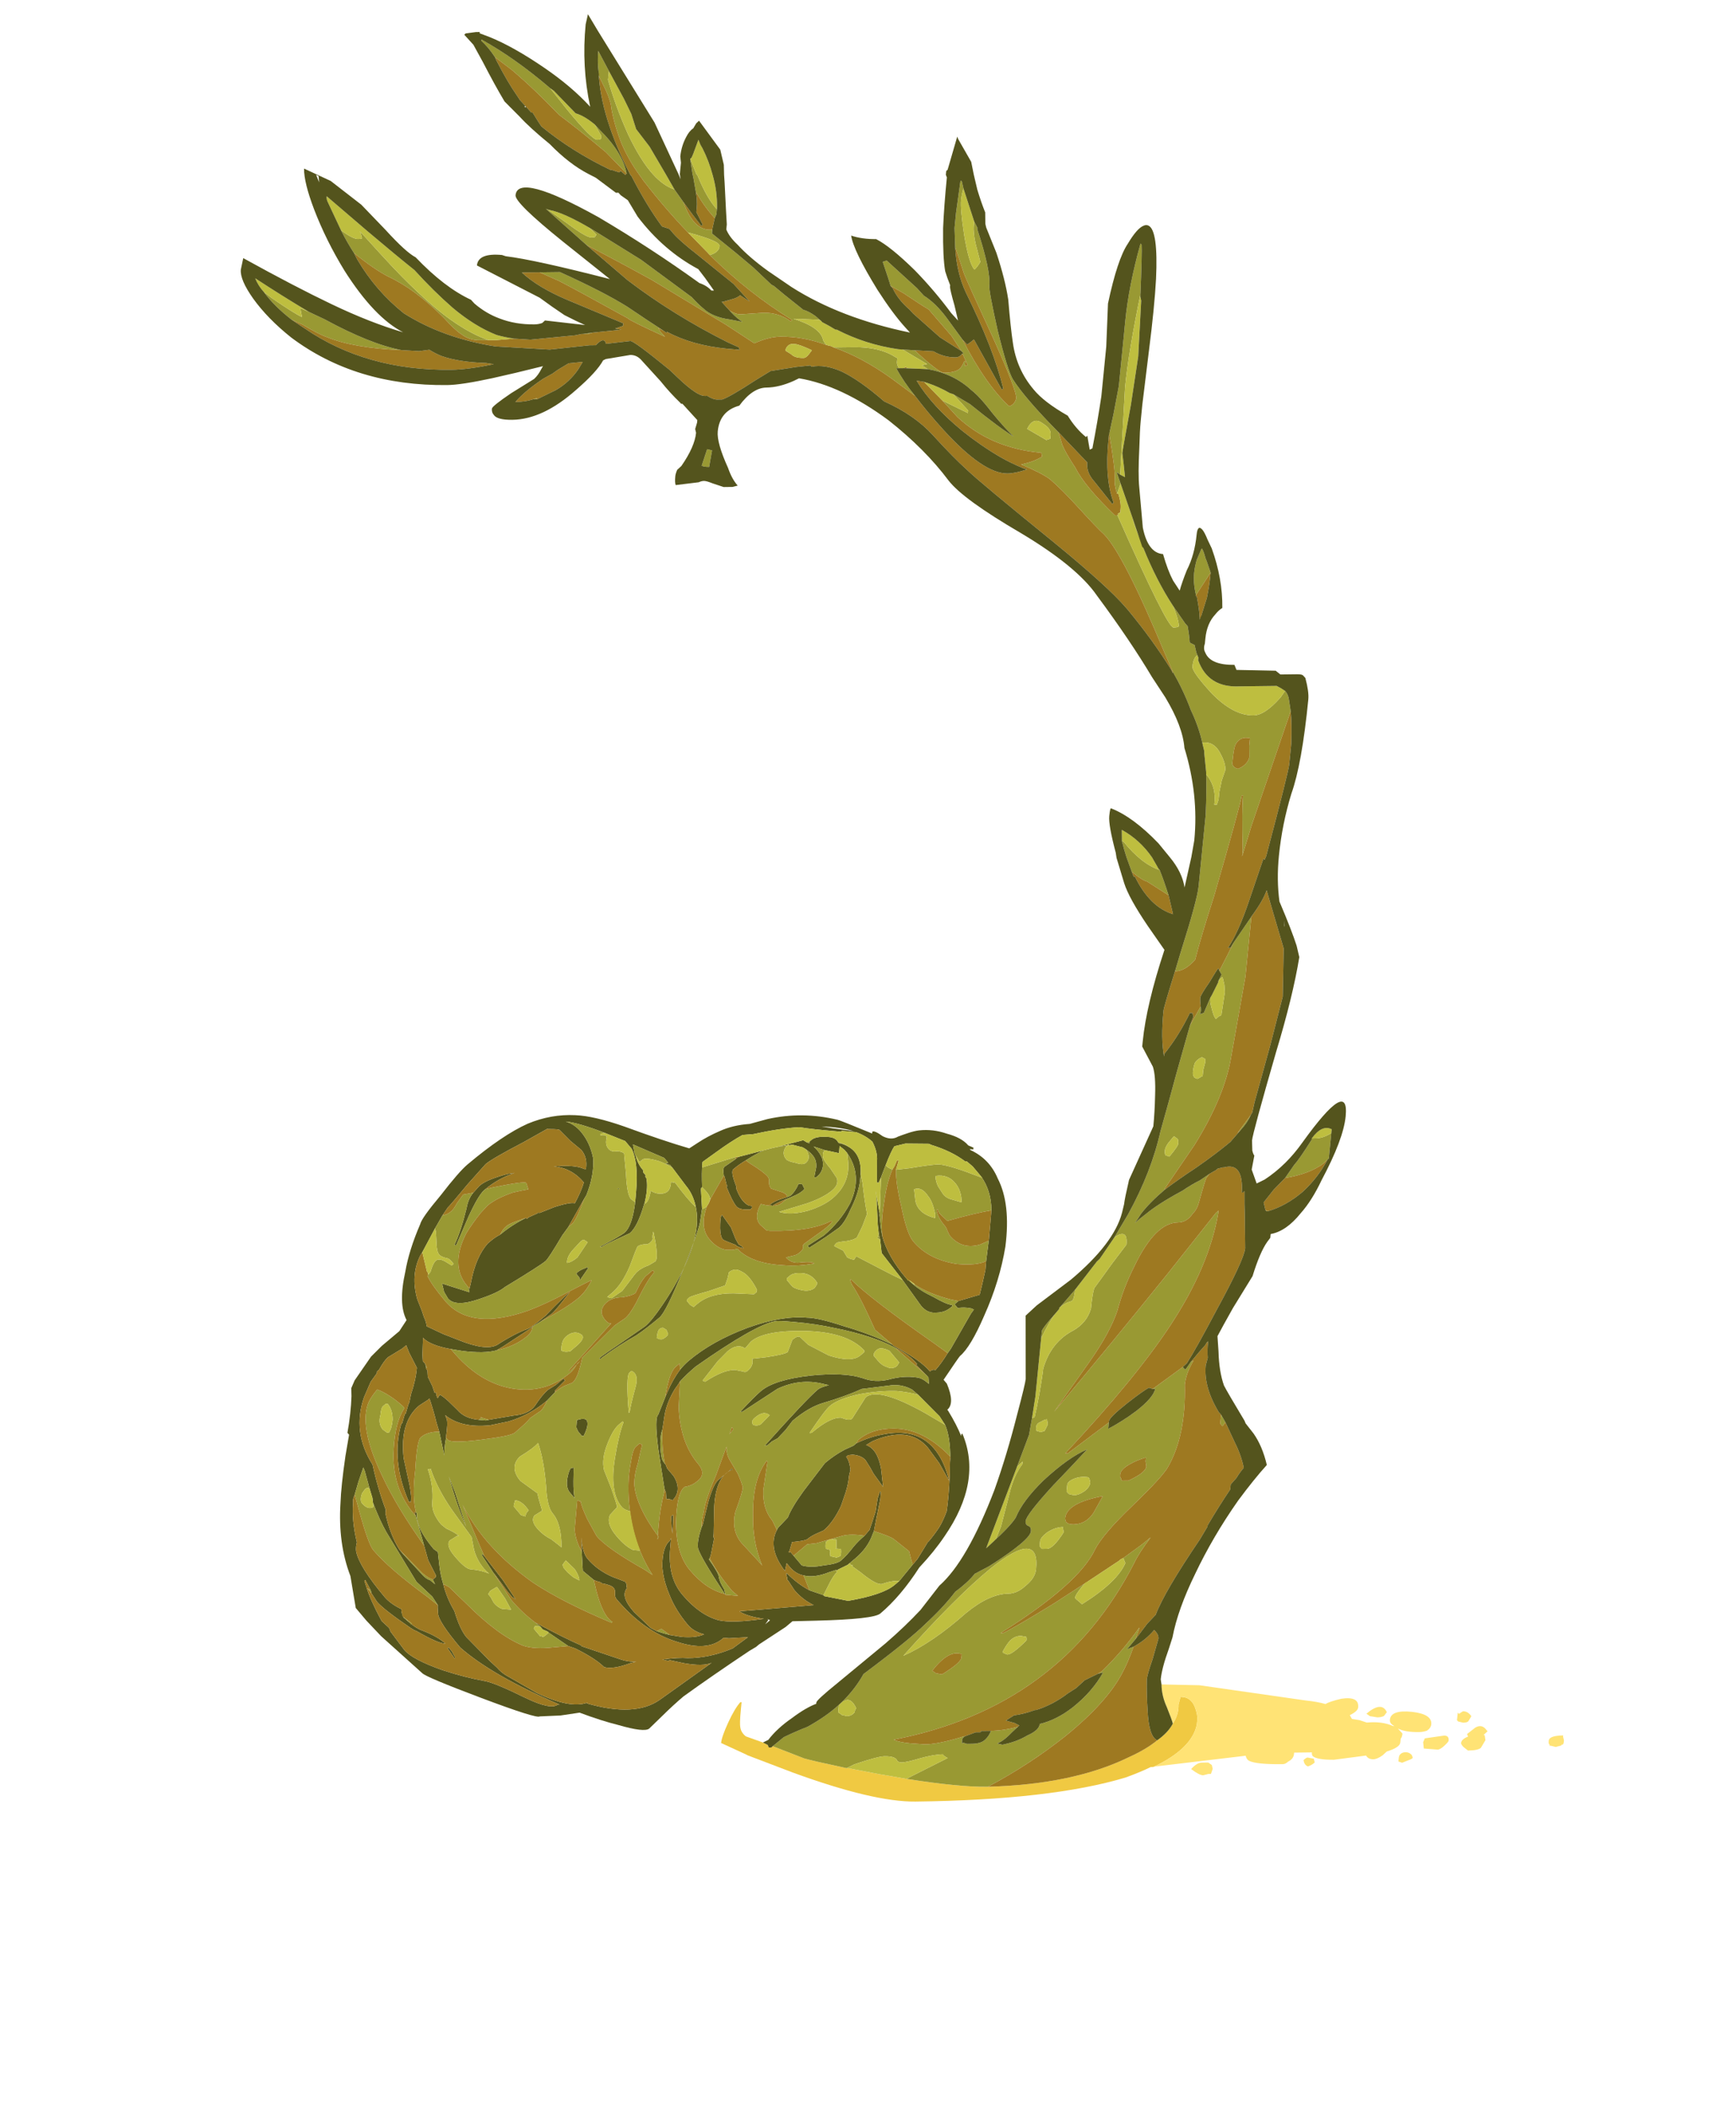 <?xml version="1.0" encoding="UTF-8" standalone="no"?>
<svg xmlns:ffdec="https://www.free-decompiler.com/flash" xmlns:xlink="http://www.w3.org/1999/xlink" ffdec:objectType="frame" height="582.05px" width="478.95px" xmlns="http://www.w3.org/2000/svg">
  <g transform="matrix(1.0, 0.0, 0.0, 1.0, 264.15, 492.2)">
    <use ffdec:characterId="19" ffdec:characterName="a_HiveStalk" height="494.2" transform="matrix(1, -0.012, -0.099, 1.001, -190.843, -487.214)" width="405.65" xlink:href="#sprite0"/>
    <use ffdec:characterId="17" ffdec:characterName="a_Hive" height="212.8" transform="matrix(0.643, 0.764, -0.764, 0.643, -50.907, -241.912)" width="168.35" xlink:href="#sprite1"/>
  </g>
  <defs>
    <g id="sprite0" transform="matrix(1.0, 0.0, 0.0, 1.0, 9.1, 137.55)">
      <use ffdec:characterId="18" height="70.6" transform="matrix(7.0, 0.0, 0.0, 7.0, -9.1, -137.55)" width="57.95" xlink:href="#shape0"/>
    </g>
    <g id="shape0" transform="matrix(1.0, 0.0, 0.0, 1.0, 1.3, 19.65)">
      <path d="M40.45 49.7 Q40.05 49.9 39.5 50.1 36.65 50.95 31.3 50.95 29.65 50.95 26.35 49.75 L24.5 49.05 24.4 49.0 23.4 48.55 Q23.4 48.3 23.6 47.75 23.8 47.2 24.0 46.95 L24.05 46.95 24.05 47.05 Q24.05 47.1 24.05 47.25 24.05 47.8 24.1 47.95 24.15 48.15 24.35 48.3 L25.05 48.55 25.25 48.65 25.3 48.75 25.4 48.75 25.45 48.7 26.75 49.2 Q27.1 49.3 28.45 49.6 L28.5 49.6 29.75 49.85 30.85 50.05 Q32.95 50.4 34.05 50.4 L34.1 50.4 Q37.45 50.35 39.55 49.3 40.2 49.0 40.6 48.65 41.0 48.35 41.15 48.0 41.35 47.65 41.3 47.25 L41.35 46.95 Q41.75 46.95 41.95 47.35 42.1 47.65 42.1 47.9 L42.1 48.05 Q42.0 49.0 40.55 49.7 L40.45 49.7" fill="#f0c942" fill-rule="evenodd" stroke="none"/>
      <path d="M40.55 46.45 L42.05 46.5 46.3 47.15 Q46.75 47.2 47.1 47.3 47.25 47.2 47.7 47.1 48.4 47.0 48.4 47.45 48.4 47.6 48.1 47.75 L48.2 47.9 48.5 47.95 Q48.65 48.0 48.8 48.05 49.4 48.0 49.85 48.2 L49.9 48.2 Q49.7 48.1 49.7 47.95 49.7 47.55 50.55 47.65 51.35 47.75 51.35 48.15 51.35 48.3 51.2 48.4 51.05 48.45 50.9 48.45 50.35 48.45 50.05 48.3 50.15 48.4 50.25 48.5 50.25 48.65 50.2 48.7 L50.2 48.85 Q50.2 49.05 49.7 49.2 L49.55 49.35 Q49.35 49.5 49.2 49.5 49.0 49.5 48.9 49.35 L47.65 49.5 Q47.0 49.5 46.8 49.35 46.75 49.3 46.75 49.2 L46.05 49.2 46.05 49.25 Q46.05 49.45 45.85 49.55 45.75 49.65 45.65 49.65 44.6 49.65 44.3 49.5 44.2 49.45 44.15 49.3 L40.45 49.7 40.55 49.7 Q42.0 49.0 42.1 48.05 L42.1 47.9 Q42.1 47.65 41.95 47.35 41.75 46.95 41.35 46.95 L41.3 47.25 Q41.35 47.65 41.15 48.0 41.1 47.85 40.85 47.35 40.6 46.9 40.55 46.45 M52.4 47.75 L52.55 47.65 Q52.75 47.65 52.9 47.85 L52.8 48.05 Q52.75 48.1 52.6 48.1 L52.4 48.05 52.35 48.0 52.35 47.7 52.4 47.75 M53.5 48.6 L53.55 48.8 53.4 49.1 Q53.3 49.2 52.9 49.2 L52.7 49.05 Q52.6 48.95 52.6 48.9 52.6 48.75 52.85 48.65 L52.8 48.55 53.1 48.3 Q53.35 48.15 53.55 48.4 L53.6 48.45 53.45 48.6 53.5 48.6 M56.05 48.85 Q56.05 48.65 56.6 48.65 L56.6 48.7 56.65 48.85 Q56.65 49.05 56.6 49.0 L56.55 49.05 56.35 49.1 56.15 49.05 56.1 49.05 56.1 49.0 Q56.05 49.0 56.05 48.85 M46.6 49.4 L46.85 49.45 46.9 49.6 Q46.8 49.7 46.65 49.75 46.5 49.7 46.45 49.5 46.55 49.4 46.6 49.4 M48.75 47.7 Q49.3 47.2 49.55 47.65 L49.45 47.8 Q49.35 47.85 49.2 47.85 L48.9 47.8 48.75 47.7 M50.35 49.25 Q50.55 49.2 50.7 49.35 L50.75 49.45 Q50.75 49.5 50.6 49.55 L50.35 49.65 50.2 49.6 50.2 49.45 Q50.2 49.3 50.35 49.25 M51.7 49.15 L51.15 49.1 51.1 48.85 51.15 48.7 51.9 48.6 Q52.1 48.6 52.1 48.8 52.1 48.85 51.95 49.0 51.8 49.15 51.7 49.15 M42.45 49.55 L42.7 49.55 42.85 49.65 42.9 49.8 42.85 50.0 42.75 50.0 42.55 50.05 Q42.4 50.05 42.05 49.8 42.25 49.55 42.45 49.55" fill="#ffe375" fill-rule="evenodd" stroke="none"/>
      <path d="M12.05 -17.35 Q11.95 -17.8 11.95 -18.2 L12.45 -17.4 Q12.45 -17.25 12.45 -17.05 12.85 -16.0 13.45 -14.9 14.05 -13.85 14.6 -13.3 15.05 -12.85 15.5 -12.7 L15.9 -12.2 Q16.4 -11.1 17.05 -11.1 L17.15 -11.1 17.15 -10.95 18.2 -10.15 18.9 -9.6 19.7 -8.9 19.8 -8.85 20.25 -8.5 21.05 -7.9 Q21.25 -7.85 21.55 -7.65 L21.8 -7.45 21.7 -7.5 20.7 -7.55 Q21.8 -7.2 21.95 -6.7 22.0 -6.6 22.1 -6.5 21.15 -6.85 20.25 -6.85 19.8 -6.85 19.25 -6.6 L18.05 -7.35 14.95 -9.15 Q13.45 -9.95 12.25 -10.55 L10.5 -12.0 10.65 -11.95 10.6 -11.95 11.35 -11.45 Q12.2 -10.85 12.4 -10.85 12.6 -10.85 12.55 -10.9 L12.6 -10.95 Q12.4 -11.15 12.25 -11.25 L12.35 -11.2 14.45 -9.95 Q15.95 -8.9 16.6 -8.45 16.9 -8.15 17.1 -8.0 17.5 -7.65 18.2 -7.55 L18.7 -7.45 Q18.45 -7.6 18.2 -7.85 L18.15 -7.9 Q18.4 -7.75 18.6 -7.75 L19.5 -7.8 Q20.1 -7.8 20.6 -7.45 L20.65 -7.5 Q18.8 -8.6 17.15 -10.1 17.5 -10.2 17.5 -10.45 17.5 -10.65 16.2 -11.0 15.25 -11.9 14.25 -13.05 L14.05 -13.3 Q13.6 -13.85 13.25 -14.5 12.9 -15.2 12.7 -15.9 12.65 -16.2 12.4 -16.65 L12.05 -17.25 12.05 -17.35 M10.2 -16.75 L10.95 -15.9 Q12.05 -14.7 12.25 -14.7 12.4 -14.7 12.4 -14.75 L12.4 -14.85 12.1 -15.3 12.3 -15.1 Q13.3 -14.2 13.55 -13.35 L12.65 -14.2 Q11.5 -15.1 10.65 -15.7 9.55 -16.75 8.6 -17.5 L7.9 -18.0 Q7.6 -18.4 7.3 -18.65 L7.3 -18.7 Q8.7 -17.95 10.2 -16.75 M25.45 48.7 L25.85 48.35 Q26.25 48.15 26.75 47.95 27.45 47.55 27.9 47.1 27.9 47.15 27.9 47.2 27.9 47.45 27.9 47.4 28.0 47.45 28.05 47.5 L28.25 47.55 Q28.45 47.55 28.55 47.4 28.55 47.3 28.6 47.25 28.35 46.8 28.1 46.95 L28.05 46.95 Q28.5 46.45 28.75 45.9 30.45 44.55 31.0 43.95 31.65 43.3 32.05 42.7 32.5 42.35 32.75 42.0 L33.3 41.7 Q34.8 40.7 34.8 40.35 34.8 40.2 34.7 40.15 34.55 40.1 34.55 39.95 34.55 39.7 35.5 38.55 L36.15 37.8 36.7 37.15 Q36.35 37.3 35.95 37.6 35.55 37.9 35.1 38.35 34.35 39.15 34.15 39.8 34.0 40.1 33.35 40.75 L33.45 40.65 33.6 40.15 33.8 38.9 Q33.9 38.15 34.2 37.7 L34.2 37.6 34.0 37.8 34.35 36.55 34.4 35.9 34.5 35.85 Q34.55 35.5 34.6 34.9 34.65 34.2 34.65 33.95 34.85 32.9 35.7 32.45 36.2 32.15 36.3 31.6 36.3 31.0 36.35 30.8 36.45 30.65 36.95 29.85 L37.45 29.1 Q37.45 28.45 36.95 28.8 L37.4 27.9 Q38.15 26.25 38.35 24.65 L38.55 23.55 38.75 22.4 39.1 20.5 39.45 19.75 Q39.5 19.95 39.45 20.05 L39.6 20.0 39.8 19.4 39.8 19.45 Q39.8 19.6 39.9 19.85 40.0 20.15 40.1 20.25 L40.2 20.15 40.3 20.1 40.35 19.2 40.3 18.9 40.2 18.6 Q40.1 18.65 40.05 18.75 L40.15 18.5 40.05 18.35 40.3 17.75 40.5 17.25 41.15 16.15 41.1 16.25 41.1 18.6 40.85 21.75 Q40.75 23.3 39.75 25.2 L38.75 26.9 38.75 26.95 Q38.2 27.45 37.9 27.9 37.8 28.1 37.7 28.25 37.85 28.1 38.1 27.9 38.55 27.5 39.45 27.0 39.8 26.75 40.1 26.6 L40.45 26.35 40.35 26.5 Q40.3 26.6 40.15 27.45 40.1 27.75 39.95 27.9 39.75 28.25 39.4 28.25 38.5 28.25 37.85 29.95 37.5 30.8 37.35 31.7 37.15 32.55 36.45 33.7 L35.25 35.65 Q37.2 33.05 39.2 30.25 L40.85 27.9 40.95 27.8 40.95 27.9 Q40.8 30.0 39.5 32.3 38.35 34.35 35.85 37.3 L35.95 37.3 37.45 36.1 37.45 36.35 Q38.0 36.05 38.5 35.65 39.1 35.15 39.15 34.8 L39.05 34.8 Q39.7 34.3 40.15 33.95 L40.25 34.05 40.3 34.0 40.45 33.75 40.55 33.7 Q40.3 34.2 40.3 34.65 40.55 36.65 39.95 37.9 39.75 38.3 38.7 39.4 37.65 40.5 37.4 41.1 36.9 42.45 34.0 44.35 L34.1 44.35 Q34.6 44.1 36.0 43.2 L37.25 42.35 37.15 42.4 Q36.8 42.85 36.8 43.0 L36.85 43.05 37.1 43.25 Q38.4 42.4 38.65 41.65 L38.55 41.45 39.2 40.95 39.55 40.65 Q39.15 41.25 39.0 41.65 36.65 47.3 30.2 48.5 30.4 48.6 30.85 48.65 L31.45 48.7 Q31.95 48.7 32.8 48.45 L32.95 48.4 33.0 48.4 Q32.9 48.45 32.9 48.55 32.9 48.75 32.95 48.65 L33.1 48.7 33.3 48.7 Q33.65 48.7 33.8 48.55 33.95 48.4 34.0 48.2 L33.95 48.2 Q34.5 48.2 35.05 48.05 L34.85 48.25 Q34.55 48.6 34.3 48.7 L34.5 48.75 Q35.05 48.65 35.45 48.4 35.9 48.2 35.9 47.95 36.55 47.8 37.15 47.3 37.85 46.7 38.2 45.95 L38.0 46.0 38.15 45.9 Q38.9 45.1 39.45 44.2 L39.45 44.25 39.35 44.65 39.05 45.05 Q39.15 45.0 39.3 44.95 39.15 45.55 38.95 46.0 38.45 47.15 36.95 48.45 35.65 49.55 34.1 50.4 L34.05 50.4 Q32.95 50.4 30.85 50.05 L32.4 49.25 Q32.2 49.15 32.2 49.1 31.85 49.1 31.3 49.25 30.8 49.4 30.6 49.4 30.45 49.4 30.4 49.3 30.3 49.15 29.9 49.15 29.65 49.15 28.75 49.45 L28.45 49.6 Q27.1 49.3 26.75 49.2 L25.45 48.7 M34.45 32.75 L34.45 32.45 Q34.5 32.3 34.9 31.8 34.7 32.1 34.45 32.75 M35.1 31.5 L35.6 30.85 Q35.6 31.15 35.55 31.25 35.55 31.3 35.35 31.35 35.25 31.4 35.1 31.5 M38.3 18.35 L38.45 17.6 Q38.9 15.55 38.9 15.0 L38.9 12.2 Q38.85 11.25 38.75 10.5 L38.75 10.6 38.85 10.7 Q39.2 11.15 39.2 11.7 L39.2 11.8 39.3 11.8 39.35 11.6 39.35 11.3 39.4 10.85 39.5 10.45 Q39.5 10.2 39.25 9.8 38.95 9.3 38.5 9.35 L38.5 9.4 Q38.3 8.75 37.9 8.05 37.55 7.3 37.05 6.55 L36.65 5.8 Q34.65 1.9 33.8 1.1 33.5 0.85 32.65 0.0 31.95 -0.7 31.45 -1.1 31.1 -1.35 30.25 -1.7 30.75 -1.8 31.05 -2.0 L31.0 -2.15 Q29.0 -2.35 27.55 -3.6 L26.9 -4.25 27.95 -3.75 27.95 -3.85 27.3 -4.5 28.0 -4.1 Q29.25 -3.15 29.85 -2.8 29.5 -3.1 28.95 -3.7 28.35 -4.4 28.0 -4.65 27.25 -5.3 26.2 -5.5 L25.95 -5.65 Q26.1 -5.7 26.15 -5.7 L25.1 -6.3 24.95 -6.3 25.6 -6.25 Q26.65 -5.35 26.85 -5.35 27.3 -5.35 27.45 -5.5 27.55 -5.6 27.6 -5.8 L27.65 -5.8 27.65 -5.6 27.75 -5.65 27.5 -6.1 27.55 -6.1 27.45 -6.2 27.0 -6.8 26.0 -7.85 Q25.65 -8.05 24.95 -8.5 L24.4 -8.8 24.5 -8.7 24.4 -8.8 Q24.35 -8.95 24.0 -9.75 L24.15 -9.8 25.45 -8.7 25.75 -8.4 Q26.25 -8.1 26.75 -7.5 L27.45 -6.65 Q28.55 -4.85 29.55 -4.0 29.75 -4.05 29.8 -4.3 29.8 -4.6 28.65 -6.7 27.45 -8.85 27.25 -9.25 27.15 -9.5 26.8 -10.3 26.75 -10.65 26.7 -11.05 26.7 -11.35 26.7 -11.65 L26.75 -12.9 26.8 -12.9 26.9 -12.6 Q26.85 -12.4 26.85 -12.15 26.85 -11.8 27.1 -10.8 27.4 -9.65 27.65 -9.4 27.75 -9.5 27.85 -9.7 L27.6 -10.4 Q27.45 -10.85 27.45 -11.15 L27.45 -11.3 27.6 -11.05 27.6 -11.0 Q28.3 -9.35 28.3 -8.75 28.3 -8.55 28.8 -7.0 29.35 -5.4 29.6 -5.05 30.15 -4.3 31.6 -2.95 31.7 -2.7 31.8 -2.45 31.95 -2.15 32.4 -1.55 32.85 -0.8 34.15 0.35 L34.25 0.35 Q36.65 4.8 36.9 4.8 37.15 4.8 37.1 4.7 37.05 4.45 36.8 3.95 L37.35 4.65 37.45 4.75 Q37.55 5.1 37.6 5.4 L37.8 5.5 37.9 5.8 38.0 6.0 37.95 5.9 Q37.8 6.0 37.8 6.35 37.8 6.55 38.65 7.4 39.6 8.3 40.4 8.3 40.85 8.3 41.4 7.6 L41.55 7.35 Q41.7 7.5 41.75 7.75 L41.85 8.15 40.75 12.65 40.5 13.85 40.5 13.6 Q40.3 12.0 40.3 11.45 L40.25 11.45 Q40.2 12.0 39.55 15.4 39.2 16.95 39.05 17.9 38.7 18.35 38.3 18.35 M3.1 -10.35 Q2.8 -10.75 2.5 -11.25 3.0 -10.9 3.2 -10.9 3.4 -10.9 3.35 -10.95 L3.3 -11.1 3.25 -11.2 4.2 -10.25 Q5.1 -9.35 5.8 -8.75 7.45 -7.3 8.75 -6.85 L8.4 -6.85 Q8.0 -6.85 7.65 -7.1 7.4 -7.25 6.9 -7.75 5.65 -8.9 4.55 -9.4 3.95 -9.7 3.1 -10.35 M12.45 -7.05 L12.85 -7.1 12.65 -7.05 12.45 -7.05 M10.5 -9.5 L11.3 -9.5 Q13.1 -8.7 14.1 -8.1 14.95 -7.55 15.6 -7.15 L15.4 -7.25 15.5 -7.1 15.7 -6.9 Q14.25 -7.55 14.15 -7.65 12.1 -8.75 11.3 -9.15 L10.5 -9.5 M16.05 -13.95 L16.0 -13.9 16.3 -13.3 16.35 -13.25 Q16.8 -12.35 17.25 -11.9 L17.25 -11.95 17.25 -11.7 17.2 -11.55 Q16.75 -12.0 16.35 -12.6 L16.2 -13.15 16.15 -13.3 16.0 -13.9 16.05 -13.95 M5.35 -6.5 Q3.45 -6.6 2.35 -7.05 2.05 -7.15 1.35 -7.55 L0.9 -7.75 Q0.15 -8.3 -0.3 -8.85 L0.05 -8.6 Q1.05 -7.95 1.3 -7.85 1.25 -8.0 1.2 -8.2 L1.55 -8.05 2.2 -7.75 Q4.1 -6.75 5.35 -6.5 M10.85 -4.5 L10.75 -4.5 10.9 -4.55 10.85 -4.5 M33.6 -2.8 L33.7 -3.65 33.8 -4.75 33.8 -7.3 Q33.8 -8.7 34.1 -10.35 L34.15 -10.3 Q34.2 -10.0 34.3 -8.25 L34.3 -8.4 Q34.05 -6.1 34.05 -4.7 L34.2 -1.25 34.05 -1.35 34.25 -0.9 34.15 -0.5 Q34.0 -0.85 34.0 -1.1 34.0 -1.4 33.6 -2.9 L33.6 -2.8 M34.85 0.45 L35.35 1.6 35.4 1.65 35.4 1.6 Q35.0 0.9 34.85 0.45 M41.85 24.05 Q41.75 24.35 41.5 24.65 L41.4 24.75 41.85 24.05 M41.85 35.85 L42.05 36.15 41.95 36.3 41.85 36.2 Q41.85 36.15 41.85 36.0 L41.85 35.85 M22.4 -6.4 L23.2 -6.4 Q24.2 -6.4 24.85 -6.0 L24.95 -5.95 24.95 -5.8 Q24.95 -5.7 25.05 -5.55 L24.95 -5.55 Q25.3 -5.0 25.8 -4.45 L24.8 -5.15 Q23.55 -6.0 22.4 -6.4 M17.8 -2.45 L18.0 -2.4 17.95 -1.75 Q17.75 -1.75 17.65 -1.8 L17.8 -2.45 M31.3 -2.7 L31.3 -2.85 Q31.3 -3.1 30.95 -3.3 30.55 -3.6 30.35 -3.1 L31.15 -2.65 31.3 -2.7 31.3 -2.7 M37.65 3.55 L37.65 3.5 Q37.5 3.05 37.5 2.65 37.5 2.45 37.55 2.15 L37.7 1.7 Q37.75 1.7 37.9 2.1 L37.95 2.2 38.15 2.65 37.65 3.55 M37.95 4.35 L37.9 4.5 37.9 4.45 37.95 4.45 37.95 4.35 M40.35 9.2 Q39.95 9.1 39.8 9.45 39.75 9.6 39.75 10.05 39.75 10.15 39.75 10.2 39.8 10.35 40.0 10.4 40.35 10.25 40.4 9.95 L40.35 9.5 40.35 9.2 M36.25 14.5 L35.95 13.85 Q35.8 13.5 35.7 13.2 L35.75 13.2 Q36.55 14.1 37.3 14.35 37.5 14.75 37.75 15.35 L36.85 14.8 Q36.65 14.75 36.2 14.4 L36.25 14.5 M39.85 21.95 Q39.85 21.8 39.8 21.8 L39.7 21.75 Q39.55 21.8 39.45 21.95 39.4 22.1 39.4 22.3 39.4 22.45 39.45 22.5 39.45 22.55 39.6 22.6 L39.7 22.55 Q39.75 22.5 39.8 22.5 L39.8 22.25 39.85 21.95 M39.05 24.95 L38.9 24.85 38.75 25.05 Q38.6 25.25 38.6 25.4 38.6 25.55 38.65 25.6 L38.8 25.65 Q39.1 25.25 39.1 25.15 39.1 25.0 39.05 24.95 M42.9 27.85 L42.85 27.85 42.8 27.8 42.9 27.85 M43.45 26.55 L43.75 26.05 Q43.95 25.8 44.35 25.05 L44.35 25.0 Q44.45 25.0 44.5 25.0 44.8 25.0 45.1 24.8 L45.1 25.8 45.05 25.85 44.9 26.0 Q44.4 26.4 43.45 26.55 M38.1 38.15 Q38.1 38.3 38.15 38.3 L38.15 38.35 38.2 38.4 38.45 38.4 Q39.1 38.1 39.1 37.85 L39.05 37.65 Q39.05 37.55 39.05 37.5 38.7 37.6 38.45 37.75 38.1 37.95 38.1 38.15 M36.05 38.55 L36.05 38.8 36.15 38.9 36.35 38.95 Q36.55 38.95 36.75 38.8 36.95 38.65 36.95 38.45 L36.9 38.3 36.85 38.25 Q36.55 38.2 36.3 38.3 36.05 38.4 36.05 38.55 M35.05 36.15 L35.0 35.95 Q34.9 35.95 34.75 36.05 34.6 36.1 34.6 36.25 34.6 36.4 34.65 36.4 L34.8 36.45 34.95 36.4 35.05 36.15 M36.45 40.1 Q36.95 40.1 37.2 39.65 L37.5 39.0 Q36.1 39.25 36.1 39.85 36.1 39.9 36.15 40.0 36.25 40.1 36.45 40.1 M36.05 40.2 Q35.75 40.2 35.45 40.4 35.2 40.6 35.2 40.75 L35.2 40.95 35.3 41.05 35.5 41.05 Q35.75 41.05 36.1 40.4 L36.05 40.25 36.05 40.2 M32.55 43.55 Q33.4 42.8 34.15 42.8 34.5 42.8 34.8 42.5 35.15 42.2 35.15 41.85 35.15 40.25 33.35 41.8 32.1 42.9 30.25 45.2 31.35 44.7 32.55 43.55 M34.4 44.65 Q34.25 44.85 34.15 45.1 34.2 45.15 34.35 45.2 34.55 45.2 35.05 44.65 35.05 44.5 35.0 44.5 L34.95 44.5 Q34.65 44.4 34.4 44.65 M31.85 45.95 Q32.55 45.5 32.55 45.3 L32.55 45.15 32.5 45.15 Q32.0 45.0 31.45 45.8 L31.6 45.9 31.85 45.95" fill="#999933" fill-rule="evenodd" stroke="none"/>
      <path d="M12.05 -17.35 L12.05 -17.25 12.4 -16.65 Q12.65 -16.2 12.7 -15.9 12.9 -15.2 13.25 -14.5 13.6 -13.85 14.05 -13.3 L14.25 -13.05 Q15.25 -11.9 16.2 -11.0 L17.05 -10.2 17.15 -10.1 Q18.8 -8.6 20.65 -7.5 L20.6 -7.45 Q20.1 -7.8 19.5 -7.8 L18.6 -7.75 Q18.4 -7.75 18.15 -7.9 L17.8 -8.25 17.85 -8.25 18.2 -8.35 Q18.4 -8.4 18.5 -8.5 L18.9 -8.25 18.2 -8.95 16.75 -10.05 Q15.8 -10.75 15.55 -11.05 L15.45 -11.15 15.15 -11.25 Q14.45 -12.1 13.75 -13.25 L13.7 -13.3 Q12.3 -15.6 12.05 -17.35 M12.25 -10.55 Q13.45 -9.95 14.95 -9.15 L18.05 -7.35 19.25 -6.6 Q19.8 -6.85 20.25 -6.85 21.15 -6.85 22.1 -6.5 L22.3 -6.45 22.4 -6.4 Q23.55 -6.0 24.8 -5.15 L25.8 -4.45 Q26.35 -3.8 27.05 -3.1 28.8 -1.35 29.75 -1.35 30.05 -1.35 30.5 -1.5 L30.35 -1.55 Q29.85 -1.75 29.4 -2.0 28.6 -2.45 27.8 -3.05 26.5 -4.05 25.8 -5.05 L26.1 -5.0 26.9 -4.25 27.55 -3.6 Q29.0 -2.35 31.0 -2.15 L31.05 -2.0 Q30.75 -1.8 30.25 -1.7 31.1 -1.35 31.45 -1.1 31.95 -0.7 32.65 0.0 33.5 0.85 33.8 1.1 34.65 1.9 36.65 5.8 L37.05 6.55 37.05 6.6 37.0 6.5 Q36.15 5.3 35.0 4.05 L34.95 4.0 Q34.15 3.15 31.8 1.35 28.65 -1.05 28.15 -1.5 27.55 -2.0 26.65 -2.9 25.85 -3.7 24.6 -4.25 23.55 -5.1 22.8 -5.45 22.1 -5.75 21.6 -5.65 L21.55 -5.7 21.0 -5.65 20.0 -5.5 19.45 -5.15 Q18.5 -4.5 18.2 -4.4 L18.0 -4.4 Q17.85 -4.4 17.6 -4.55 L17.5 -4.55 Q17.2 -4.55 16.4 -5.25 L16.0 -5.6 Q14.5 -6.75 14.35 -6.75 L13.4 -6.65 Q13.3 -6.95 13.0 -6.6 L12.75 -6.6 11.2 -6.45 9.05 -6.6 Q6.95 -6.95 5.3 -7.95 4.1 -8.85 3.25 -10.1 L3.1 -10.35 Q3.95 -9.7 4.55 -9.4 5.65 -8.9 6.9 -7.75 7.4 -7.25 7.65 -7.1 8.0 -6.85 8.4 -6.85 L8.75 -6.85 9.05 -6.85 9.75 -6.9 10.4 -6.85 12.15 -7.0 12.4 -7.05 12.45 -7.05 12.65 -7.05 12.85 -7.1 13.95 -7.2 13.7 -7.25 14.0 -7.35 14.0 -7.45 11.7 -8.4 Q10.5 -8.9 9.8 -9.5 L10.5 -9.5 11.3 -9.15 Q12.1 -8.75 14.15 -7.65 14.25 -7.55 15.7 -6.9 L15.5 -7.1 15.4 -7.25 15.6 -7.15 15.75 -7.05 15.75 -7.1 Q16.8 -6.55 18.2 -6.4 L18.7 -6.35 18.65 -6.45 18.2 -6.65 Q15.95 -7.75 14.0 -9.15 L12.25 -10.55 M17.15 -11.1 L17.05 -11.1 Q16.4 -11.1 15.9 -12.2 16.35 -11.65 16.7 -11.25 L16.75 -11.3 16.45 -11.8 16.45 -11.95 Q16.45 -12.25 16.35 -12.6 16.75 -12.0 17.2 -11.55 L17.15 -11.15 17.15 -11.1 M7.9 -18.0 L8.6 -17.5 Q9.55 -16.75 10.65 -15.7 11.5 -15.1 12.65 -14.2 L13.55 -13.35 13.5 -13.3 13.25 -13.5 13.3 -13.45 13.25 -13.4 12.95 -13.5 12.9 -13.5 Q11.3 -14.25 10.0 -15.25 L9.85 -15.45 9.6 -15.8 9.55 -15.8 9.05 -16.3 8.9 -16.5 Q8.5 -17.0 7.95 -17.9 L7.9 -18.0 M39.1 20.5 L39.2 20.15 39.15 20.0 39.05 20.0 Q38.7 20.9 38.2 21.6 L38.2 21.7 Q38.0 21.0 38.0 19.9 38.0 19.75 38.3 18.35 38.7 18.35 39.05 17.9 39.2 16.95 39.55 15.4 40.2 12.0 40.25 11.45 L40.3 11.45 Q40.3 12.0 40.5 13.6 L40.5 13.85 40.75 12.65 41.85 8.15 Q41.95 8.65 42.0 9.45 L42.0 10.25 Q42.0 10.55 41.45 13.85 L41.4 14.0 41.35 13.95 40.95 15.6 Q40.65 16.85 40.3 17.45 L40.4 17.45 40.5 17.25 40.3 17.75 40.05 18.35 40.0 18.25 Q39.95 18.3 39.7 18.8 39.4 19.3 39.4 19.4 39.4 19.5 39.45 19.75 L39.1 20.5 M0.9 -7.75 L1.35 -7.55 Q2.05 -7.15 2.35 -7.05 3.45 -6.6 5.35 -6.5 L6.05 -6.45 6.45 -6.5 Q6.7 -6.35 6.95 -6.25 7.65 -6.0 8.75 -5.95 L9.05 -5.9 9.05 -5.9 Q8.05 -5.7 7.4 -5.7 4.05 -5.7 1.45 -7.4 L0.9 -7.75 M10.75 -4.5 Q10.45 -4.4 10.05 -4.4 10.35 -4.8 11.05 -5.3 L11.4 -5.5 11.6 -5.65 12.0 -5.9 12.55 -5.95 12.4 -5.65 Q12.1 -5.15 11.6 -4.85 L10.9 -4.5 10.85 -4.5 10.9 -4.55 10.75 -4.5 M25.6 -6.25 L26.35 -6.2 Q26.8 -5.95 27.25 -5.95 27.4 -5.95 27.5 -6.1 L27.75 -5.65 27.65 -5.6 27.65 -5.8 27.6 -5.8 Q27.55 -5.6 27.45 -5.5 27.3 -5.35 26.85 -5.35 26.65 -5.35 25.6 -6.25 M27.45 -6.2 L26.55 -6.75 25.4 -7.7 25.25 -7.85 Q24.75 -8.25 24.5 -8.7 L24.4 -8.8 24.95 -8.5 Q25.65 -8.05 26.0 -7.85 L27.0 -6.8 27.45 -6.2 M27.45 -6.65 L27.65 -6.45 Q27.8 -6.55 27.9 -6.65 28.45 -5.8 29.2 -4.65 L29.25 -4.7 Q28.7 -6.3 27.4 -8.5 26.95 -9.3 26.8 -10.3 27.15 -9.5 27.25 -9.25 27.45 -8.85 28.65 -6.7 29.8 -4.6 29.8 -4.3 29.75 -4.05 29.55 -4.0 28.55 -4.85 27.45 -6.65 M31.6 -2.95 L32.85 -1.75 Q32.85 -1.35 33.2 -1.0 L34.0 -0.1 34.05 -0.15 Q33.6 -1.1 33.6 -2.6 L33.6 -2.8 33.6 -2.9 Q34.0 -1.4 34.0 -1.1 34.0 -0.85 34.15 -0.5 L34.2 -0.5 Q34.35 -0.15 34.35 0.1 34.35 0.2 34.35 0.25 34.3 0.25 34.25 0.3 L34.3 0.3 34.25 0.35 34.15 0.35 Q32.85 -0.8 32.4 -1.55 31.95 -2.15 31.8 -2.45 31.7 -2.7 31.6 -2.95 M41.15 16.15 Q41.5 15.6 41.6 15.2 L41.95 16.1 42.5 17.5 42.65 19.4 42.35 21.3 41.95 23.55 41.9 23.95 41.85 24.05 41.4 24.75 41.5 24.65 41.15 25.1 Q40.65 25.55 39.9 26.1 39.25 26.55 38.75 26.95 L38.75 26.9 39.75 25.2 Q40.75 23.3 40.85 21.75 L41.1 18.6 41.1 16.25 41.15 16.15 M40.45 26.35 L40.7 26.2 40.75 26.15 40.95 26.1 41.0 26.1 Q41.75 25.9 41.8 27.1 L41.85 27.1 41.9 27.05 41.95 27.55 42.0 27.95 42.15 29.3 Q42.15 29.75 41.25 31.75 40.6 33.25 40.3 33.8 L40.15 33.95 Q39.7 34.3 39.05 34.8 L38.9 34.75 Q38.7 34.85 38.1 35.35 37.45 35.9 37.45 36.05 L37.45 36.1 35.95 37.3 35.85 37.3 Q38.35 34.35 39.5 32.3 40.8 30.0 40.95 27.9 L40.95 27.8 40.85 27.9 39.2 30.25 Q37.2 33.05 35.25 35.65 L36.45 33.7 Q37.15 32.55 37.35 31.7 37.5 30.8 37.85 29.95 38.5 28.25 39.4 28.25 39.75 28.25 39.95 27.9 40.1 27.75 40.15 27.45 40.3 26.6 40.35 26.5 L40.45 26.35 M40.45 33.75 L40.75 33.35 40.95 33.1 41.0 33.0 41.05 32.95 41.05 33.0 Q41.05 33.3 41.1 33.6 L41.05 33.9 Q41.05 34.75 41.75 35.75 L41.85 35.85 41.85 36.0 Q41.85 36.15 41.85 36.2 L41.95 36.3 42.05 36.15 42.5 36.95 Q42.8 37.45 42.95 37.95 42.8 38.15 42.7 38.35 L42.5 38.6 42.5 38.8 Q42.15 39.4 41.75 40.2 L41.75 40.25 41.5 40.75 Q40.3 42.8 40.05 43.7 L39.75 44.05 39.35 44.65 39.45 44.25 39.45 44.2 Q38.9 45.1 38.15 45.9 L38.0 46.0 37.5 46.25 37.2 46.55 36.9 46.75 Q36.35 47.2 35.7 47.4 L35.65 47.4 Q35.25 47.55 34.85 47.6 L34.55 47.8 34.9 47.9 35.1 48.0 35.05 48.05 Q34.5 48.2 33.95 48.2 L33.6 48.2 33.6 48.25 33.4 48.25 33.0 48.4 32.95 48.4 32.8 48.45 Q31.95 48.7 31.45 48.7 L30.85 48.65 Q30.4 48.6 30.2 48.5 36.65 47.3 39.0 41.65 39.15 41.25 39.55 40.65 L39.2 40.95 38.55 41.45 38.45 41.5 38.4 41.55 37.25 42.35 36.0 43.2 Q34.6 44.1 34.1 44.35 L34.0 44.35 Q36.9 42.45 37.4 41.1 37.65 40.5 38.7 39.4 39.75 38.3 39.95 37.9 40.55 36.65 40.3 34.65 40.3 34.2 40.55 33.7 L40.45 33.75 M39.3 44.95 Q39.75 44.7 40.05 44.3 L40.1 44.35 Q40.25 44.5 40.25 44.65 L40.1 45.45 Q39.95 46.05 39.95 46.25 40.0 46.85 40.1 47.45 40.25 48.5 40.6 48.65 40.2 49.0 39.55 49.3 37.45 50.35 34.1 50.4 35.65 49.55 36.95 48.45 38.45 47.15 38.95 46.0 39.15 45.55 39.3 44.95 M25.25 -5.55 L25.3 -5.6 25.4 -5.55 25.25 -5.55 M21.45 -6.15 L21.55 -6.3 Q21.0 -6.55 20.85 -6.55 20.55 -6.6 20.5 -6.3 L20.75 -6.15 Q20.9 -6.0 21.25 -6.0 21.35 -6.0 21.45 -6.15 M38.15 2.65 L38.15 2.85 Q38.15 3.15 38.1 3.65 L37.95 4.35 37.95 4.45 37.9 4.45 Q37.85 4.1 37.7 3.6 L37.65 3.55 38.15 2.65 M40.35 9.2 L40.35 9.5 40.4 9.95 Q40.35 10.25 40.0 10.4 39.8 10.35 39.75 10.2 39.75 10.15 39.75 10.05 39.75 9.6 39.8 9.45 39.95 9.1 40.35 9.2 M37.75 15.35 L38.0 16.1 Q37.05 15.8 36.35 14.6 L36.3 14.6 36.25 14.5 36.2 14.4 Q36.65 14.75 36.85 14.8 L37.75 15.35 M42.8 27.8 L42.7 27.5 43.05 27.0 43.45 26.55 Q44.4 26.4 44.9 26.0 L45.05 25.85 Q44.75 26.55 44.2 27.1 43.6 27.65 42.9 27.85 L42.8 27.8 M38.1 38.15 Q38.1 37.95 38.45 37.75 38.7 37.6 39.05 37.5 39.05 37.55 39.05 37.65 L39.1 37.85 Q39.1 38.1 38.45 38.4 L38.2 38.4 38.15 38.35 38.15 38.3 Q38.1 38.3 38.1 38.15 M36.45 40.1 Q36.25 40.1 36.15 40.0 36.1 39.9 36.1 39.85 36.1 39.25 37.5 39.0 L37.2 39.65 Q36.95 40.1 36.45 40.1 M31.85 45.95 L31.6 45.9 31.45 45.8 Q32.0 45.0 32.5 45.15 L32.55 45.15 32.55 45.3 Q32.55 45.5 31.85 45.95" fill="#9e7921" fill-rule="evenodd" stroke="none"/>
      <path d="M16.2 -11.0 Q17.5 -10.65 17.5 -10.45 17.5 -10.2 17.15 -10.1 L17.05 -10.2 16.2 -11.0 M12.35 -11.2 L12.25 -11.25 Q12.4 -11.15 12.6 -10.95 L12.55 -10.9 Q12.6 -10.85 12.4 -10.85 12.2 -10.85 11.35 -11.45 L10.6 -11.95 10.65 -11.95 Q11.2 -11.85 12.35 -11.2 M22.1 -6.5 Q22.0 -6.6 21.95 -6.7 21.8 -7.2 20.7 -7.55 L21.7 -7.5 21.8 -7.45 21.85 -7.4 Q22.15 -7.25 22.4 -7.1 L22.45 -7.1 Q23.65 -6.5 24.95 -6.3 L25.1 -6.3 26.15 -5.7 Q26.1 -5.7 25.95 -5.65 L26.2 -5.5 25.25 -5.55 25.05 -5.55 Q24.95 -5.7 24.95 -5.8 L24.95 -5.95 24.85 -6.0 Q24.2 -6.4 23.2 -6.4 L22.4 -6.4 22.3 -6.45 22.1 -6.5 M15.5 -12.7 Q15.05 -12.85 14.6 -13.3 14.05 -13.85 13.45 -14.9 12.85 -16.0 12.45 -17.05 12.45 -17.25 12.45 -17.4 L13.15 -16.3 13.5 -15.7 13.75 -15.1 14.35 -14.4 15.1 -13.3 15.5 -12.7 M12.1 -15.3 L12.4 -14.85 12.4 -14.75 Q12.4 -14.7 12.25 -14.7 12.05 -14.7 10.95 -15.9 L10.2 -16.75 10.35 -16.65 11.3 -15.75 Q11.65 -15.65 12.1 -15.3 M27.9 47.1 L28.05 46.95 28.1 46.95 Q28.35 46.8 28.6 47.25 28.55 47.3 28.55 47.4 28.45 47.55 28.25 47.55 L28.05 47.5 Q28.0 47.45 27.9 47.4 27.9 47.45 27.9 47.2 27.9 47.15 27.9 47.1 M33.35 40.75 L33.1 41.0 34.0 37.8 34.2 37.6 34.2 37.7 Q33.9 38.15 33.8 38.9 L33.6 40.15 33.45 40.65 33.35 40.75 M34.4 35.9 L34.45 35.05 34.45 32.75 Q34.7 32.1 34.9 31.8 L35.05 31.6 35.05 31.55 35.1 31.5 Q35.25 31.4 35.35 31.35 35.55 31.3 35.55 31.25 35.6 31.15 35.6 30.85 L36.35 29.75 36.45 29.65 36.95 28.8 Q37.45 28.45 37.45 29.1 L36.95 29.85 Q36.45 30.65 36.35 30.8 36.3 31.0 36.3 31.6 36.2 32.15 35.7 32.45 34.85 32.9 34.65 33.95 34.65 34.2 34.6 34.9 34.55 35.5 34.5 35.85 L34.4 35.9 M38.75 10.5 L38.6 9.75 38.6 9.7 38.5 9.4 38.5 9.35 Q38.95 9.3 39.25 9.8 39.5 10.2 39.5 10.45 L39.4 10.85 39.35 11.3 39.35 11.6 39.3 11.8 39.2 11.8 39.2 11.7 Q39.2 11.15 38.85 10.7 L38.75 10.6 38.75 10.5 M2.5 -11.25 L1.85 -12.4 Q1.8 -12.5 1.8 -12.6 L3.55 -11.2 Q4.75 -10.25 5.55 -9.65 6.4 -8.8 7.2 -8.15 8.15 -7.4 9.05 -7.05 9.4 -6.95 9.75 -6.9 L9.05 -6.85 8.75 -6.85 Q7.45 -7.3 5.8 -8.75 5.1 -9.35 4.2 -10.25 L3.25 -11.2 3.3 -11.1 3.35 -10.95 Q3.4 -10.9 3.2 -10.9 3.0 -10.9 2.5 -11.25 M16.05 -13.95 L16.1 -14.1 16.25 -14.65 16.35 -14.45 16.45 -14.3 Q16.75 -13.8 16.95 -13.25 17.2 -12.6 17.25 -11.95 L17.25 -11.9 Q16.8 -12.35 16.35 -13.25 L16.3 -13.3 16.0 -13.9 16.05 -13.95 M1.55 -8.05 L1.2 -8.2 Q1.25 -8.0 1.3 -7.85 1.05 -7.95 0.05 -8.6 L-0.3 -8.85 Q-0.55 -9.1 -0.7 -9.4 0.5 -8.65 1.55 -8.05 M26.9 -12.6 L27.45 -11.3 27.45 -11.15 Q27.45 -10.85 27.6 -10.4 L27.85 -9.7 Q27.75 -9.5 27.65 -9.4 27.4 -9.65 27.1 -10.8 26.85 -11.8 26.85 -12.15 26.85 -12.4 26.9 -12.6 M34.3 -8.25 L34.35 -8.1 34.45 -5.9 34.35 -4.0 Q34.2 -2.25 34.2 -2.1 34.3 -1.65 34.4 -1.15 L34.2 -1.25 34.05 -4.7 Q34.05 -6.1 34.3 -8.4 L34.3 -8.25 M34.25 -0.9 L34.85 0.45 Q35.0 0.9 35.4 1.6 L35.4 1.65 Q36.05 2.95 36.8 3.95 37.05 4.45 37.1 4.7 37.15 4.8 36.9 4.8 36.65 4.8 34.25 0.35 L34.3 0.3 34.25 0.3 Q34.3 0.25 34.35 0.25 34.35 0.2 34.35 0.1 34.35 -0.15 34.2 -0.5 L34.15 -0.5 34.25 -0.9 M38.0 6.0 L38.0 6.1 Q38.5 7.2 39.75 7.15 L41.2 7.15 Q41.4 7.25 41.55 7.35 L41.4 7.6 Q40.85 8.3 40.4 8.3 39.6 8.3 38.65 7.4 37.8 6.55 37.8 6.35 37.8 6.0 37.95 5.9 L38.0 6.0 M25.25 -5.55 L25.4 -5.55 25.3 -5.6 25.25 -5.55 M21.45 -6.15 Q21.35 -6.0 21.25 -6.0 20.9 -6.0 20.75 -6.15 L20.5 -6.3 Q20.55 -6.6 20.85 -6.55 21.0 -6.55 21.55 -6.3 L21.45 -6.15 M26.1 -5.0 L26.25 -4.95 Q26.7 -4.8 27.15 -4.55 L27.3 -4.5 27.95 -3.85 27.95 -3.75 26.9 -4.25 26.1 -5.0 M31.3 -2.7 L31.3 -2.7 31.15 -2.65 30.35 -3.1 Q30.55 -3.6 30.95 -3.3 31.3 -3.1 31.3 -2.85 L31.3 -2.7 M35.7 13.2 L35.65 12.75 Q36.4 13.15 36.95 13.85 L37.25 14.3 37.3 14.35 Q36.55 14.1 35.75 13.2 L35.7 13.2 M39.8 19.4 L39.85 19.3 40.05 18.8 40.05 18.75 Q40.1 18.65 40.2 18.6 L40.3 18.9 40.35 19.2 40.3 20.1 40.2 20.15 40.1 20.25 Q40.0 20.15 39.9 19.85 39.8 19.6 39.8 19.45 L39.8 19.4 M39.85 21.95 L39.8 22.25 39.8 22.5 Q39.75 22.5 39.7 22.55 L39.6 22.6 Q39.45 22.55 39.45 22.5 39.4 22.45 39.4 22.3 39.4 22.1 39.45 21.95 39.55 21.8 39.7 21.75 L39.8 21.8 Q39.85 21.8 39.85 21.95 M39.05 24.95 Q39.1 25.0 39.1 25.15 39.1 25.25 38.8 25.65 L38.65 25.6 Q38.6 25.55 38.6 25.4 38.6 25.25 38.75 25.05 L38.9 24.85 39.05 24.95 M44.35 25.0 Q44.7 24.45 45.1 24.65 L45.1 24.8 Q44.8 25.0 44.5 25.0 44.45 25.0 44.35 25.0 M35.05 36.15 L34.95 36.4 34.8 36.45 34.65 36.4 Q34.6 36.4 34.6 36.25 34.6 36.1 34.75 36.05 34.9 35.95 35.0 35.95 L35.05 36.15 M36.05 38.55 Q36.05 38.4 36.3 38.3 36.55 38.2 36.85 38.25 L36.9 38.3 36.95 38.45 Q36.95 38.65 36.75 38.8 36.55 38.95 36.35 38.95 L36.15 38.9 36.05 38.8 36.05 38.55 M36.05 40.2 L36.05 40.25 36.1 40.4 Q35.75 41.05 35.5 41.05 L35.3 41.05 35.2 40.95 35.2 40.75 Q35.2 40.6 35.45 40.4 35.75 40.2 36.05 40.2 M38.55 41.45 L38.65 41.65 Q38.4 42.4 37.1 43.25 L36.85 43.05 36.8 43.0 Q36.8 42.85 37.15 42.4 L37.25 42.35 38.4 41.55 38.45 41.5 38.55 41.45 M34.4 44.65 Q34.65 44.4 34.95 44.5 L35.0 44.5 Q35.05 44.5 35.05 44.65 34.55 45.2 34.35 45.2 34.2 45.15 34.15 45.1 34.25 44.85 34.4 44.65 M32.55 43.55 Q31.35 44.7 30.25 45.2 32.1 42.9 33.35 41.8 35.15 40.25 35.15 41.85 35.15 42.2 34.8 42.5 34.5 42.8 34.15 42.8 33.4 42.8 32.55 43.55 M28.45 49.6 L28.75 49.45 Q29.65 49.15 29.9 49.15 30.3 49.15 30.4 49.3 30.45 49.4 30.6 49.4 30.8 49.4 31.3 49.25 31.85 49.1 32.2 49.1 32.2 49.15 32.4 49.25 L30.85 50.05 29.75 49.85 28.5 49.6 28.45 49.6" fill="#bebe3f" fill-rule="evenodd" stroke="none"/>
      <path d="M12.45 -17.4 L11.95 -18.2 Q11.95 -17.8 12.05 -17.35 12.3 -15.6 13.7 -13.3 L13.75 -13.25 Q14.45 -12.1 15.15 -11.25 L15.45 -11.15 15.55 -11.05 Q15.8 -10.75 16.75 -10.05 L18.2 -8.95 18.9 -8.25 18.5 -8.5 Q18.4 -8.4 18.2 -8.35 L17.85 -8.25 17.8 -8.25 18.15 -7.9 18.2 -7.85 Q18.45 -7.6 18.7 -7.45 L18.2 -7.55 Q17.5 -7.65 17.1 -8.0 16.9 -8.15 16.6 -8.45 15.95 -8.9 14.45 -9.95 L12.35 -11.2 Q11.2 -11.85 10.65 -11.95 L10.5 -12.0 12.25 -10.55 14.0 -9.15 Q15.95 -7.75 18.2 -6.65 L18.65 -6.45 18.7 -6.35 18.2 -6.4 Q16.8 -6.55 15.75 -7.1 L15.75 -7.05 15.6 -7.15 Q14.95 -7.55 14.1 -8.1 13.1 -8.7 11.3 -9.5 L10.5 -9.5 9.8 -9.5 Q10.5 -8.9 11.7 -8.4 L14.0 -7.45 14.0 -7.35 13.7 -7.25 13.95 -7.2 12.85 -7.1 12.45 -7.05 12.4 -7.05 12.15 -7.0 10.4 -6.85 9.75 -6.9 Q9.4 -6.95 9.05 -7.05 8.15 -7.4 7.2 -8.15 6.4 -8.8 5.55 -9.65 4.75 -10.25 3.55 -11.2 L1.8 -12.6 Q1.8 -12.5 1.85 -12.4 L2.5 -11.25 Q2.8 -10.75 3.1 -10.35 L3.25 -10.1 Q4.1 -8.85 5.3 -7.95 6.95 -6.95 9.05 -6.6 L11.2 -6.45 12.75 -6.6 13.0 -6.6 Q13.3 -6.95 13.4 -6.65 L14.35 -6.75 Q14.5 -6.75 16.0 -5.6 L16.4 -5.25 Q17.2 -4.55 17.5 -4.55 L17.6 -4.55 Q17.85 -4.4 18.0 -4.4 L18.2 -4.4 Q18.5 -4.5 19.45 -5.15 L20.0 -5.5 21.0 -5.65 21.55 -5.7 21.6 -5.65 Q22.1 -5.75 22.8 -5.45 23.55 -5.1 24.6 -4.25 25.85 -3.7 26.65 -2.9 27.55 -2.0 28.15 -1.5 28.65 -1.05 31.8 1.35 34.15 3.15 34.95 4.0 L35.0 4.05 Q36.15 5.3 37.0 6.5 L37.05 6.6 37.05 6.55 Q37.55 7.3 37.9 8.05 38.3 8.75 38.5 9.4 L38.6 9.7 38.6 9.75 38.75 10.5 Q38.85 11.25 38.9 12.2 L38.9 15.0 Q38.9 15.55 38.45 17.6 L38.3 18.35 Q38.0 19.75 38.0 19.9 38.0 21.0 38.2 21.7 L38.2 21.6 Q38.7 20.9 39.05 20.0 L39.15 20.0 39.2 20.15 39.1 20.5 38.75 22.4 38.55 23.55 38.35 24.65 Q38.15 26.25 37.4 27.9 L36.95 28.8 36.45 29.65 36.35 29.75 35.6 30.85 35.1 31.5 35.05 31.55 35.05 31.6 34.9 31.8 Q34.5 32.3 34.45 32.45 L34.45 32.75 34.45 35.05 34.4 35.9 34.35 36.55 34.0 37.8 33.1 41.0 33.35 40.75 Q34.0 40.1 34.15 39.8 34.35 39.15 35.1 38.35 35.55 37.9 35.95 37.6 36.35 37.3 36.7 37.15 L36.15 37.8 35.5 38.55 Q34.55 39.7 34.55 39.95 34.55 40.1 34.7 40.15 34.8 40.2 34.8 40.35 34.8 40.7 33.3 41.7 L32.75 42.0 Q32.5 42.35 32.05 42.7 31.65 43.3 31.0 43.95 30.45 44.55 28.75 45.9 28.5 46.45 28.05 46.95 L27.9 47.1 Q27.45 47.55 26.75 47.95 26.25 48.15 25.85 48.35 L25.45 48.7 25.4 48.75 25.3 48.75 25.25 48.65 25.05 48.55 25.25 48.45 Q25.55 48.0 26.1 47.6 26.6 47.2 27.0 47.05 L27.0 47.0 Q27.0 46.9 27.75 46.25 L29.5 44.7 Q30.2 44.05 30.75 43.4 L31.4 42.45 Q32.4 41.5 33.2 38.7 33.55 37.35 33.8 35.75 34.0 34.55 34.0 34.35 L33.75 31.85 Q33.9 31.7 34.15 31.45 L35.4 30.45 Q36.95 29.05 37.15 27.85 L37.2 27.5 Q37.2 27.3 37.3 26.55 L38.05 24.45 Q38.05 23.9 38.0 23.25 37.95 22.45 37.8 22.1 L37.3 21.3 37.3 21.1 Q37.3 19.65 37.8 17.5 L37.05 16.55 Q36.2 15.45 35.95 14.85 L35.55 13.85 35.5 13.65 Q35.1 12.55 35.1 12.2 35.1 11.85 35.15 11.9 36.05 12.25 37.15 13.3 L37.65 13.85 Q38.2 14.45 38.35 15.05 L38.5 13.85 38.55 13.2 Q38.55 11.4 37.8 9.55 37.65 8.7 36.85 7.55 L36.25 6.75 Q35.25 5.3 33.75 3.5 32.85 2.35 30.5 1.0 28.1 -0.35 27.45 -1.1 26.4 -2.35 24.85 -3.5 22.85 -4.9 21.15 -5.2 L20.95 -5.1 Q20.4 -4.85 19.9 -4.85 19.35 -4.85 18.9 -4.15 18.15 -3.95 18.15 -3.15 18.15 -2.7 18.7 -1.7 18.9 -1.25 19.15 -1.0 L18.95 -0.95 18.6 -0.95 18.15 -1.1 Q17.9 -1.2 17.8 -1.2 17.7 -1.2 17.6 -1.15 L16.7 -1.05 Q16.65 -1.15 16.65 -1.4 16.65 -1.5 16.7 -1.65 L16.85 -1.8 Q17.3 -2.55 17.3 -3.1 L17.25 -3.25 17.3 -3.5 17.3 -3.6 16.65 -4.25 16.6 -4.25 16.55 -4.3 Q16.1 -4.7 15.7 -5.15 L14.85 -6.0 Q14.65 -6.2 14.4 -6.2 L13.45 -6.05 13.35 -6.0 Q13.15 -5.55 12.4 -4.85 11.2 -3.7 10.0 -3.7 9.4 -3.7 9.25 -3.9 9.15 -4.0 9.15 -4.15 9.15 -4.25 9.85 -4.75 L10.7 -5.3 Q10.85 -5.45 10.95 -5.7 L11.0 -5.8 9.95 -5.55 9.05 -5.35 Q7.85 -5.1 7.3 -5.1 3.7 -5.1 0.95 -7.05 -0.05 -7.8 -0.7 -8.6 -1.3 -9.35 -1.3 -9.75 L-1.25 -10.2 Q0.9 -9.05 2.4 -8.35 4.0 -7.6 5.35 -7.2 4.15 -7.8 2.8 -9.65 1.95 -10.85 1.35 -12.1 0.85 -13.15 0.8 -13.7 L1.9 -13.2 3.2 -12.25 4.25 -11.25 Q5.15 -10.35 5.55 -10.15 6.8 -8.95 7.9 -8.45 L8.05 -8.3 Q8.55 -7.9 9.1 -7.7 9.75 -7.45 10.5 -7.45 10.65 -7.45 10.8 -7.5 L10.9 -7.6 12.5 -7.4 Q12.15 -7.55 11.65 -7.8 11.1 -8.15 10.6 -8.5 L8.0 -9.8 Q8.0 -10.3 8.95 -10.2 L9.1 -10.15 Q10.25 -10.0 13.3 -9.2 L11.3 -10.7 Q9.25 -12.25 9.25 -12.55 9.25 -13.45 12.6 -11.65 14.8 -10.4 16.85 -9.0 17.15 -8.9 17.35 -8.7 L17.45 -8.7 17.05 -9.2 16.75 -9.55 Q15.3 -10.3 14.15 -11.65 L14.15 -11.65 13.7 -12.3 13.4 -12.5 13.3 -12.6 13.2 -12.6 12.35 -13.2 12.05 -13.35 Q11.25 -13.75 10.4 -14.55 9.55 -15.2 9.1 -15.65 L8.45 -16.25 Q8.0 -16.9 7.45 -17.8 L7.0 -18.5 6.6 -18.9 6.65 -18.95 7.05 -19.0 7.2 -19.0 7.2 -18.95 7.6 -18.8 Q8.6 -18.4 9.9 -17.55 11.05 -16.8 11.85 -16.0 11.35 -17.6 11.35 -19.25 L11.4 -19.65 11.85 -19.0 14.45 -15.35 15.6 -13.3 15.7 -13.1 15.65 -13.3 15.65 -13.75 15.6 -14.0 Q15.6 -14.4 15.75 -14.75 15.85 -15.0 16.0 -15.1 L16.1 -15.3 16.2 -15.4 17.15 -14.25 17.35 -13.65 17.4 -13.25 17.45 -12.95 Q17.65 -11.6 17.7 -11.3 L17.7 -11.1 Q17.85 -10.8 18.2 -10.5 18.7 -10.0 19.5 -9.45 L20.5 -8.8 Q22.55 -7.55 25.35 -6.95 L25.15 -7.15 Q24.6 -7.7 23.9 -8.65 22.8 -10.2 22.65 -10.8 23.1 -10.65 23.65 -10.65 24.25 -10.35 25.3 -9.4 26.15 -8.6 26.9 -7.7 L27.2 -7.4 27.0 -8.0 Q26.75 -8.65 26.75 -8.75 L26.75 -8.8 Q26.6 -9.1 26.5 -9.35 26.35 -9.9 26.25 -11.05 26.2 -11.9 26.2 -13.05 L26.15 -13.15 26.15 -13.3 26.2 -13.35 26.45 -14.65 26.5 -14.55 27.1 -13.65 27.25 -13.15 27.45 -12.55 Q27.65 -12.05 27.85 -11.65 L27.9 -11.2 27.95 -11.05 28.45 -10.05 Q28.9 -9.0 29.1 -8.2 29.3 -7.1 29.45 -6.5 29.7 -5.45 30.45 -4.65 30.9 -4.15 31.9 -3.6 32.25 -3.1 32.7 -2.75 L32.75 -2.8 32.9 -2.25 33.0 -2.3 Q33.1 -3.35 33.15 -4.35 L33.15 -6.3 33.05 -8.0 Q33.25 -9.75 33.6 -10.35 33.9 -10.95 34.15 -11.05 34.25 -11.1 34.35 -11.05 34.75 -10.85 34.85 -8.95 34.9 -7.85 34.85 -6.1 L34.8 -4.0 34.8 -3.35 Q34.8 -3.0 34.85 -2.3 34.9 -1.25 35.0 -0.75 L35.3 0.85 Q35.6 1.85 36.2 1.9 36.45 2.55 36.7 2.95 L37.0 3.35 Q37.05 3.05 37.2 2.55 37.45 1.95 37.45 1.15 37.45 0.75 37.65 0.95 37.75 1.05 37.9 1.35 L38.1 1.7 Q38.65 2.9 38.75 4.05 38.6 4.15 38.5 4.3 38.2 4.65 38.2 5.25 L38.2 5.45 Q38.15 5.65 38.25 5.8 38.5 6.3 39.45 6.3 L39.55 6.5 41.1 6.55 41.3 6.7 41.95 6.7 Q42.15 6.7 42.2 6.75 L42.3 6.85 Q42.5 7.4 42.5 7.7 42.5 10.25 42.2 11.4 41.95 12.6 41.95 13.85 41.95 14.8 42.15 15.65 42.75 16.8 43.0 17.4 L43.15 17.85 Q43.05 19.4 42.6 21.6 42.0 24.75 42.0 25.05 L42.05 25.45 Q42.1 25.6 42.15 25.65 L42.1 26.2 42.35 26.75 42.65 26.6 Q43.45 26.05 44.0 25.15 45.6 22.6 45.6 24.15 45.6 25.05 44.9 26.65 44.6 27.45 44.2 27.95 43.7 28.65 43.1 28.75 L43.1 28.9 43.0 29.05 Q42.75 29.45 42.55 30.4 L41.9 31.65 Q41.55 32.4 41.4 32.75 L41.5 33.35 Q41.6 34.15 41.85 34.7 42.0 34.95 42.8 36.1 L42.85 36.2 43.2 36.6 Q43.6 37.1 43.85 37.85 43.4 38.4 42.85 39.25 42.0 40.65 41.45 42.1 40.9 43.5 40.8 44.6 L40.7 45.05 Q40.5 45.8 40.5 46.25 L40.55 46.45 Q40.6 46.9 40.85 47.35 41.1 47.85 41.15 48.0 41.0 48.35 40.6 48.65 40.25 48.5 40.1 47.45 40.0 46.85 39.95 46.25 39.95 46.05 40.1 45.45 L40.25 44.65 Q40.25 44.5 40.1 44.35 L40.05 44.3 Q39.75 44.7 39.3 44.95 39.15 45.0 39.05 45.05 L39.35 44.65 39.75 44.05 40.05 43.7 Q40.3 42.8 41.5 40.75 L41.75 40.25 41.75 40.2 Q42.15 39.4 42.5 38.8 L42.5 38.6 42.7 38.35 Q42.8 38.15 42.95 37.95 42.8 37.45 42.5 36.95 L42.05 36.15 41.85 35.85 41.75 35.75 Q41.05 34.75 41.05 33.9 L41.1 33.6 Q41.05 33.3 41.05 33.0 L41.05 32.95 41.0 33.0 40.95 33.1 40.75 33.35 40.45 33.75 40.3 34.0 40.25 34.05 40.15 33.95 40.3 33.8 Q40.6 33.25 41.25 31.75 42.15 29.75 42.15 29.3 L42.0 27.95 41.95 27.55 41.9 27.05 41.85 27.1 41.8 27.1 Q41.75 25.9 41.0 26.1 L40.95 26.1 40.75 26.15 40.7 26.2 40.45 26.35 40.1 26.6 Q39.8 26.75 39.45 27.0 38.55 27.5 38.1 27.9 37.85 28.1 37.7 28.25 37.8 28.1 37.9 27.9 38.2 27.45 38.75 26.95 39.25 26.55 39.9 26.1 40.65 25.55 41.15 25.1 L41.5 24.65 Q41.75 24.35 41.85 24.05 L41.9 23.95 41.95 23.55 42.35 21.3 42.65 19.4 42.5 17.5 41.95 16.1 41.6 15.2 Q41.5 15.6 41.15 16.15 L40.5 17.25 40.4 17.45 40.3 17.45 Q40.65 16.85 40.95 15.6 L41.35 13.95 41.4 14.0 41.45 13.85 Q42.0 10.55 42.0 10.25 L42.0 9.45 Q41.95 8.65 41.85 8.15 L41.75 7.75 Q41.7 7.5 41.55 7.35 41.4 7.25 41.2 7.15 L39.75 7.15 Q38.5 7.2 38.0 6.1 L38.0 6.0 37.9 5.8 37.8 5.5 37.6 5.4 Q37.55 5.1 37.45 4.75 L37.35 4.65 36.8 3.95 Q36.05 2.95 35.4 1.65 L35.35 1.6 34.85 0.45 34.25 -0.9 34.05 -1.35 34.2 -1.25 34.4 -1.15 Q34.3 -1.65 34.2 -2.1 34.2 -2.25 34.35 -4.0 L34.45 -5.9 34.35 -8.1 34.3 -8.25 Q34.2 -10.0 34.15 -10.3 L34.1 -10.35 Q33.8 -8.7 33.8 -7.3 L33.8 -4.75 33.7 -3.65 33.6 -2.8 33.6 -2.6 Q33.6 -1.1 34.05 -0.15 L34.0 -0.1 33.2 -1.0 Q32.85 -1.35 32.85 -1.75 L31.6 -2.95 Q30.15 -4.3 29.6 -5.05 29.35 -5.4 28.8 -7.0 28.3 -8.55 28.3 -8.75 28.3 -9.35 27.6 -11.0 L27.6 -11.05 27.45 -11.3 26.9 -12.6 26.8 -12.9 26.75 -12.9 26.7 -11.65 Q26.7 -11.35 26.7 -11.05 26.75 -10.65 26.8 -10.3 26.95 -9.3 27.4 -8.5 28.7 -6.3 29.25 -4.7 L29.2 -4.65 Q28.45 -5.8 27.9 -6.65 27.8 -6.55 27.65 -6.45 L27.45 -6.65 26.75 -7.5 Q26.25 -8.1 25.75 -8.4 L25.45 -8.7 24.15 -9.8 24.0 -9.75 Q24.35 -8.95 24.4 -8.8 L24.5 -8.7 Q24.75 -8.25 25.25 -7.85 L25.4 -7.7 26.55 -6.75 27.45 -6.2 27.55 -6.1 27.5 -6.1 Q27.4 -5.95 27.25 -5.95 26.8 -5.95 26.35 -6.2 L25.6 -6.25 24.95 -6.3 Q23.65 -6.5 22.45 -7.1 L22.4 -7.1 Q22.15 -7.25 21.85 -7.4 L21.8 -7.45 21.55 -7.65 Q21.25 -7.85 21.05 -7.9 L20.25 -8.5 19.8 -8.85 19.7 -8.9 18.9 -9.6 18.2 -10.15 17.15 -10.95 17.15 -11.1 17.15 -11.15 17.2 -11.55 17.25 -11.7 17.25 -11.95 Q17.2 -12.6 16.95 -13.25 16.75 -13.8 16.45 -14.3 L16.35 -14.45 16.25 -14.65 16.1 -14.1 16.05 -13.95 16.0 -13.9 16.15 -13.3 16.2 -13.15 16.35 -12.6 Q16.45 -12.25 16.45 -11.95 L16.45 -11.8 16.75 -11.3 16.7 -11.25 Q16.35 -11.65 15.9 -12.2 L15.5 -12.7 15.1 -13.3 14.35 -14.4 13.75 -15.1 13.5 -15.7 13.15 -16.3 12.45 -17.4 M10.2 -16.75 Q8.7 -17.95 7.3 -18.7 L7.3 -18.65 Q7.6 -18.4 7.9 -18.0 L7.95 -17.9 Q8.5 -17.0 8.9 -16.5 L9.05 -16.3 9.55 -15.8 9.6 -15.8 9.85 -15.45 10.0 -15.25 Q11.3 -14.25 12.9 -13.5 L12.95 -13.5 13.25 -13.4 13.3 -13.45 13.25 -13.5 13.5 -13.3 13.55 -13.35 Q13.3 -14.2 12.3 -15.1 L12.1 -15.3 Q11.65 -15.65 11.3 -15.75 L10.35 -16.65 10.2 -16.75 M9.25 -16.05 L9.3 -16.05 9.3 -16.0 9.25 -16.05 M1.4 -13.4 L1.3 -13.45 1.45 -13.15 1.4 -13.4 M5.35 -6.5 Q4.1 -6.75 2.2 -7.75 L1.55 -8.05 Q0.5 -8.65 -0.7 -9.4 -0.55 -9.1 -0.3 -8.85 0.15 -8.3 0.9 -7.75 L1.45 -7.4 Q4.05 -5.7 7.4 -5.7 8.05 -5.7 9.05 -5.9 L9.05 -5.9 8.75 -5.95 Q7.65 -6.0 6.95 -6.25 6.7 -6.35 6.45 -6.5 L6.05 -6.45 5.35 -6.5 M10.85 -4.5 L10.9 -4.5 11.6 -4.85 Q12.1 -5.15 12.4 -5.65 L12.55 -5.95 12.0 -5.9 11.6 -5.65 11.4 -5.5 11.05 -5.3 Q10.35 -4.8 10.05 -4.4 10.45 -4.4 10.75 -4.5 L10.85 -4.5 M25.05 -5.55 L25.25 -5.55 26.2 -5.5 Q27.25 -5.3 28.0 -4.65 28.35 -4.4 28.95 -3.7 29.5 -3.1 29.85 -2.8 29.25 -3.15 28.0 -4.1 L27.3 -4.5 27.15 -4.55 Q26.7 -4.8 26.25 -4.95 L26.1 -5.0 25.8 -5.05 Q26.5 -4.05 27.8 -3.05 28.6 -2.45 29.4 -2.0 29.85 -1.75 30.35 -1.55 L30.5 -1.5 Q30.05 -1.35 29.75 -1.35 28.8 -1.35 27.05 -3.1 26.35 -3.8 25.8 -4.45 25.3 -5.0 24.95 -5.55 L25.05 -5.55 M17.8 -2.45 L17.65 -1.8 Q17.75 -1.75 17.95 -1.75 L18.0 -2.4 17.8 -2.45 M38.15 2.65 L37.95 2.2 37.9 2.1 Q37.75 1.7 37.7 1.7 L37.55 2.15 Q37.5 2.45 37.5 2.65 37.5 3.05 37.65 3.5 L37.65 3.55 37.7 3.6 Q37.85 4.1 37.9 4.45 L37.9 4.5 37.95 4.35 38.1 3.65 Q38.15 3.15 38.15 2.85 L38.15 2.65 M35.7 13.2 Q35.8 13.5 35.95 13.85 L36.25 14.5 36.3 14.6 36.35 14.6 Q37.05 15.8 38.0 16.1 L37.75 15.35 Q37.5 14.75 37.3 14.35 L37.25 14.3 36.95 13.85 Q36.4 13.15 35.65 12.75 L35.7 13.2 M42.45 16.6 L42.4 16.4 42.45 16.65 42.45 16.6 M40.05 18.35 L40.15 18.5 40.05 18.75 40.05 18.8 39.85 19.3 39.8 19.4 39.6 20.0 39.45 20.05 Q39.5 19.95 39.45 19.75 39.4 19.5 39.4 19.4 39.4 19.3 39.7 18.8 39.95 18.3 40.0 18.25 L40.05 18.35 M42.8 27.8 L42.85 27.85 42.9 27.85 Q43.6 27.65 44.2 27.1 44.75 26.55 45.05 25.85 L45.1 25.8 45.1 24.8 45.1 24.65 Q44.7 24.45 44.35 25.0 L44.35 25.05 Q43.95 25.8 43.75 26.05 L43.45 26.55 43.05 27.0 42.7 27.5 42.8 27.8 M39.05 34.8 L39.15 34.8 Q39.1 35.15 38.5 35.65 38.0 36.05 37.45 36.35 L37.45 36.1 37.45 36.05 Q37.45 35.9 38.1 35.35 38.7 34.85 38.9 34.75 L39.05 34.8 M33.0 48.4 L33.4 48.25 33.6 48.25 33.6 48.2 33.95 48.2 34.0 48.2 Q33.95 48.4 33.8 48.55 33.65 48.7 33.3 48.7 L33.1 48.7 32.95 48.65 Q32.9 48.75 32.9 48.55 32.9 48.45 33.0 48.4 M35.05 48.05 L35.1 48.0 34.9 47.9 34.55 47.8 34.85 47.6 Q35.25 47.55 35.65 47.4 L35.7 47.4 Q36.35 47.2 36.9 46.75 L37.2 46.55 37.5 46.25 38.0 46.0 38.2 45.95 Q37.85 46.7 37.15 47.3 36.55 47.8 35.9 47.95 35.9 48.2 35.45 48.4 35.05 48.65 34.5 48.75 L34.3 48.7 Q34.55 48.6 34.85 48.25 L35.05 48.05" fill="#54541d" fill-rule="evenodd" stroke="none"/>
    </g>
    <g id="sprite1" transform="matrix(1.0, 0.0, 0.0, 1.0, 14.35, -7.7)">
      <use ffdec:characterId="16" height="30.4" transform="matrix(7.0, 0.0, 0.0, 7.0, -14.35, 7.7)" width="24.05" xlink:href="#shape1"/>
    </g>
    <g id="shape1" transform="matrix(1.0, 0.0, 0.0, 1.0, 2.05, -1.1)">
      <path d="M13.45 3.0 L12.65 2.2 Q12.05 1.7 11.35 1.65 L10.85 1.65 10.55 1.7 10.5 1.75 Q9.85 1.9 9.15 2.35 L9.05 2.4 8.45 3.1 8.25 3.5 Q8.3 3.7 8.6 4.25 L8.85 4.7 8.95 4.9 8.9 4.95 8.25 4.4 Q8.0 4.15 7.55 4.05 7.2 4.1 6.85 4.3 L6.45 4.7 6.45 4.75 Q5.6 5.6 5.3 5.85 L5.25 5.9 Q4.8 6.5 4.3 7.45 L4.05 7.8 Q3.95 8.3 3.9 9.0 L3.85 9.65 3.85 9.7 3.9 9.75 Q4.15 10.0 4.6 10.35 L4.6 10.4 4.65 10.45 5.25 10.9 5.6 11.3 Q5.85 11.6 6.6 13.0 7.45 14.6 7.45 14.95 7.45 15.65 7.4 16.1 7.25 16.9 7.2 17.7 L7.2 17.8 7.15 17.8 7.15 17.7 Q7.15 17.6 7.25 16.65 L7.35 15.6 Q7.35 15.25 7.15 14.55 6.9 13.65 6.55 12.9 5.9 11.5 5.05 11.05 4.6 10.8 4.15 10.8 L3.25 10.75 3.1 10.75 3.05 10.8 2.95 10.85 3.0 10.75 2.75 10.75 1.55 11.35 1.9 11.55 1.95 11.55 Q2.25 11.7 2.55 11.7 L2.6 11.7 2.65 11.75 2.8 11.75 2.85 11.8 2.9 11.8 Q3.2 11.95 3.55 12.4 L3.65 12.55 Q4.15 13.3 4.15 13.7 L4.0 14.25 Q3.85 14.8 3.85 14.9 L3.8 14.95 Q4.0 14.05 4.0 13.85 4.0 13.45 3.35 12.75 L3.05 12.45 Q2.25 11.65 1.65 11.5 L1.3 11.5 1.25 11.5 0.5 11.9 Q-0.5 12.45 -0.85 12.8 -0.55 12.6 -0.15 12.6 0.4 12.6 0.95 12.9 1.5 13.3 1.9 14.05 L1.95 14.2 2.4 15.4 2.5 15.8 Q2.85 16.8 2.85 16.95 2.85 17.25 2.6 18.85 2.6 19.2 2.3 19.95 1.95 20.85 1.5 20.85 L1.2 20.8 Q1.0 20.7 0.9 20.65 L1.85 20.05 1.7 19.95 1.75 19.95 1.6 19.75 Q0.95 18.95 0.85 18.25 L0.85 18.1 Q0.85 17.85 0.9 17.65 0.9 17.05 1.05 16.45 L1.1 16.45 1.1 16.35 1.2 16.0 1.2 15.95 1.25 15.9 1.45 15.3 Q1.7 14.7 1.85 14.6 1.65 14.1 1.45 13.8 0.7 13.8 0.2 14.3 0.7 13.6 1.05 13.45 L1.1 13.4 Q0.8 13.05 0.4 13.05 L-0.15 13.15 -0.75 13.2 Q-0.8 13.2 -1.05 13.5 L-1.1 13.55 -1.3 14.6 Q-1.6 15.95 -1.6 16.3 L-1.45 17.35 Q-1.25 18.45 -1.25 18.55 L-1.15 18.9 -0.95 19.45 -0.55 20.45 -0.5 20.6 Q-0.15 21.4 0.75 21.8 L1.2 21.95 1.45 22.05 Q1.65 22.1 1.8 22.2 L2.45 21.9 3.0 21.6 Q4.05 21.05 4.15 20.55 4.25 19.75 4.45 19.2 4.5 19.05 4.5 18.35 L4.45 17.85 4.4 17.2 4.4 17.0 Q4.6 17.9 4.6 18.1 L4.55 18.65 4.5 19.0 4.5 19.15 Q4.4 19.95 4.35 20.4 L4.3 20.7 Q4.1 21.15 3.45 21.75 L3.1 22.05 Q2.5 22.55 2.1 22.6 L2.05 22.6 2.55 23.05 2.75 23.2 2.8 23.2 2.9 23.2 Q3.0 23.25 3.1 23.3 L3.15 23.3 3.35 23.45 3.75 23.55 4.0 23.65 4.05 23.6 4.1 23.65 4.25 23.7 4.2 23.55 Q4.25 23.5 4.6 23.45 L5.1 23.4 Q5.55 23.4 5.95 23.0 L6.15 22.8 6.2 22.7 6.7 21.85 Q7.05 21.35 6.95 20.95 6.8 20.45 6.8 20.15 L6.85 19.8 6.85 19.4 6.95 19.4 7.0 19.95 7.05 20.0 7.05 20.0 7.1 20.45 Q7.1 21.35 6.75 22.15 L6.4 22.8 Q5.75 23.75 4.95 23.9 L5.1 23.95 Q5.25 24.0 5.65 24.45 L5.7 24.5 Q5.95 24.8 6.15 24.95 L5.3 24.5 4.95 24.35 Q4.55 24.15 4.05 23.95 L4.05 24.05 4.0 24.45 Q4.0 25.45 5.2 26.25 L6.15 26.75 Q6.6 27.0 6.7 27.15 L6.65 27.2 Q4.95 26.7 4.1 25.45 L4.1 25.4 3.9 25.1 3.9 25.05 3.7 24.75 3.65 24.65 3.45 24.4 Q3.15 23.9 2.8 23.55 L2.15 23.4 1.85 23.3 1.85 23.5 1.75 24.15 Q1.75 24.35 1.9 24.75 L1.9 24.85 1.95 24.9 Q2.0 25.1 2.05 25.3 2.2 25.6 2.35 25.9 3.1 27.15 4.6 27.35 5.45 27.8 6.3 28.1 L6.4 28.2 Q7.15 28.6 7.85 28.7 L8.1 28.7 9.1 28.65 Q9.4 28.65 9.55 28.55 L9.8 28.5 9.6 28.45 9.6 28.3 9.55 28.25 8.9 28.1 8.35 27.85 7.25 27.35 7.1 27.3 7.15 27.25 7.2 27.25 Q7.6 27.65 8.7 27.65 L8.9 27.6 9.35 27.9 Q9.65 28.1 10.0 28.25 10.5 28.5 11.1 28.6 11.8 28.9 12.2 28.9 L13.5 28.8 13.9 28.75 Q14.2 28.75 14.55 28.6 15.1 28.4 15.65 28.2 17.0 27.6 17.25 26.9 L17.25 26.95 Q18.9 25.85 19.0 24.65 L19.2 22.15 Q19.1 22.5 18.5 23.0 L18.05 23.35 18.05 23.4 17.85 23.55 Q18.2 23.0 18.45 22.75 19.0 22.1 19.3 21.15 L19.35 20.4 18.9 21.0 18.75 21.15 18.75 21.2 Q18.75 22.0 17.7 22.65 16.55 23.4 14.85 23.4 14.75 23.4 14.65 23.3 14.55 23.2 14.45 23.2 14.3 23.2 14.0 23.45 L13.95 23.45 13.8 23.55 13.7 23.6 13.15 23.7 12.55 23.25 12.1 22.9 Q12.6 23.25 12.9 23.25 13.5 23.25 14.1 22.95 L14.55 22.7 Q14.7 22.7 14.75 22.8 L14.8 22.8 14.8 22.85 14.85 22.95 Q15.0 23.2 15.6 23.2 L15.7 23.2 16.6 23.1 16.85 23.0 Q17.1 22.85 17.3 22.7 L17.65 22.4 Q18.05 22.0 18.15 21.65 17.8 21.9 17.45 21.9 16.7 21.9 16.1 21.7 15.6 21.55 15.2 21.3 L15.05 21.2 Q14.45 20.7 14.45 20.3 L14.4 20.2 14.7 20.5 Q15.5 21.3 16.4 21.3 17.45 21.3 18.1 20.85 18.55 20.5 19.2 19.45 18.7 19.9 18.35 20.0 L18.85 19.3 20.05 17.6 Q19.6 17.8 19.1 17.8 L18.7 17.75 18.6 17.75 18.55 17.7 Q18.4 17.65 18.4 17.6 19.0 17.55 19.5 17.35 L20.0 17.05 20.05 17.05 20.8 16.45 Q21.5 15.25 21.5 14.65 L21.5 14.4 21.35 13.6 21.3 13.3 21.05 12.55 21.05 12.5 Q21.0 12.2 20.9 11.85 20.8 11.55 20.6 11.2 20.25 10.8 19.6 10.2 L19.2 9.85 19.1 9.75 Q18.45 9.2 17.95 9.05 L17.55 9.0 16.35 9.1 16.05 9.15 Q15.65 9.3 15.4 9.65 L14.85 10.5 14.75 10.65 Q14.55 11.35 14.2 12.15 13.95 12.7 13.95 13.55 L14.05 14.0 14.1 14.45 14.05 14.7 Q14.05 14.85 14.05 14.95 L14.0 15.0 14.0 15.05 Q13.65 12.6 13.65 12.0 13.65 11.85 13.8 11.55 L13.6 11.7 Q12.85 12.25 12.6 13.2 L12.4 14.85 12.35 14.9 Q12.25 14.1 12.25 13.75 12.25 13.05 13.05 11.85 13.8 10.75 14.45 10.35 14.9 10.1 15.15 9.6 15.4 9.05 15.8 8.7 15.95 8.55 16.3 8.5 L16.1 8.35 16.0 8.35 15.4 8.4 15.4 8.35 Q14.9 8.35 14.35 8.6 13.45 8.95 12.25 9.9 11.6 10.4 11.0 11.0 10.55 11.45 10.5 11.55 10.1 12.25 9.85 15.1 9.85 15.55 9.9 15.95 L9.95 16.1 10.0 16.3 Q10.2 16.9 10.55 17.3 L10.9 17.7 11.0 17.85 Q11.3 18.2 11.75 18.45 11.85 18.5 12.0 18.5 L12.05 18.5 12.2 18.55 12.6 18.55 Q13.25 18.65 13.3 19.2 L13.2 19.25 13.1 19.35 12.9 19.2 12.75 19.15 Q12.0 18.7 11.35 18.3 10.35 17.65 10.35 17.45 L9.95 16.7 9.9 16.6 Q9.65 16.1 9.55 15.65 9.5 15.4 9.5 15.15 9.5 13.95 10.0 12.55 10.5 11.2 11.2 10.5 11.5 10.15 12.4 9.6 13.3 9.0 14.2 8.6 L14.25 8.6 Q15.35 8.15 15.95 8.15 15.95 8.0 16.05 7.95 16.0 7.6 15.85 7.15 L15.8 6.95 15.25 5.45 15.2 5.25 15.1 5.3 Q14.85 5.5 14.75 5.7 L14.55 5.7 14.55 5.5 14.9 4.7 Q14.65 4.35 14.3 3.9 L14.05 3.65 13.45 3.0 M19.2 19.45 L19.2 19.45 M14.1 2.7 Q15.0 3.75 15.65 5.1 16.25 6.3 16.25 6.85 16.25 6.9 16.55 7.95 L16.75 7.95 Q17.55 8.2 17.55 8.6 L17.6 8.6 Q18.25 8.7 18.7 8.85 L18.65 8.8 18.65 8.75 Q20.6 9.35 21.3 11.9 21.5 12.6 21.6 13.45 22.0 14.75 22.0 15.8 22.0 16.15 20.6 17.9 L20.0 18.65 20.0 19.0 19.85 20.25 19.85 20.4 19.8 20.7 Q19.6 22.5 19.5 23.85 19.5 24.35 19.55 25.0 L19.6 25.7 Q19.6 25.95 18.7 26.55 18.15 26.95 17.35 27.4 L16.95 28.05 16.45 28.7 Q16.45 28.85 14.4 30.0 12.35 31.15 12.15 31.15 L10.0 31.45 9.15 31.5 8.5 31.5 7.4 30.85 Q6.1 30.4 4.95 29.3 4.45 28.85 3.65 27.95 L3.1 27.3 3.0 27.3 Q2.5 26.7 2.0 26.25 L1.75 26.05 1.6 25.75 1.3 24.65 1.25 24.05 Q1.25 23.5 1.25 23.15 L1.1 22.65 Q0.4 22.5 -0.4 21.45 -0.95 20.8 -1.45 19.8 -1.6 19.6 -1.8 18.45 -2.05 17.3 -2.05 16.85 -2.05 15.05 -1.75 14.0 -1.45 13.05 -0.8 12.35 -0.3 11.8 0.8 11.15 2.2 10.35 3.1 9.75 L3.15 9.35 Q3.2 8.9 3.35 8.4 3.5 7.85 3.9 7.3 L4.2 6.65 Q4.85 5.4 6.0 4.55 6.05 4.5 7.3 3.85 L7.25 3.8 Q7.25 3.7 7.65 3.6 8.0 3.45 8.05 3.15 8.1 3.0 8.2 2.75 8.3 2.5 8.4 2.35 8.7 1.9 9.2 1.6 9.7 1.25 10.1 1.25 L10.3 1.15 10.35 1.2 10.25 1.3 10.3 1.3 Q11.05 0.95 11.85 1.2 12.95 1.45 14.1 2.7 M12.85 6.45 Q13.25 6.4 13.8 6.15 14.35 5.95 14.5 5.8 L14.55 5.8 14.55 5.9 Q14.55 6.2 14.35 6.45 14.15 6.75 13.75 6.75 L12.45 6.65 11.15 6.6 10.7 6.3 10.5 6.2 10.2 6.0 9.15 5.2 9.2 5.25 9.9 5.65 9.95 5.7 10.4 6.0 10.65 6.15 Q11.4 6.5 12.5 6.5 L12.85 6.45 M8.2 5.2 L8.45 5.45 Q8.8 5.85 9.05 6.45 9.3 6.95 9.3 7.25 L9.25 7.85 Q9.2 8.3 9.15 8.65 L9.05 8.65 9.15 7.9 Q9.15 7.05 8.85 6.3 8.35 5.2 7.25 5.1 L7.1 5.1 6.85 5.15 7.05 5.35 6.6 5.7 6.2 5.95 Q6.5 5.9 6.8 6.0 7.2 6.2 7.2 6.6 7.2 6.7 7.15 6.7 L7.1 6.65 6.9 6.4 Q6.7 6.2 6.45 6.2 6.2 6.2 5.95 6.3 L5.6 6.55 5.55 6.65 5.5 6.65 5.5 6.7 5.3 7.05 5.75 6.1 5.9 6.05 6.0 6.0 5.95 5.95 5.95 5.85 Q5.95 5.6 6.3 5.25 6.5 5.05 6.7 5.1 L6.75 5.1 6.8 5.05 Q6.95 4.95 7.1 4.9 7.65 4.7 8.2 5.2 M5.1 7.45 L5.05 7.55 Q4.95 7.95 4.9 8.35 4.85 8.65 4.85 8.95 4.85 9.1 5.45 9.3 L5.5 9.35 Q6.05 9.55 6.35 9.4 L6.4 9.35 Q6.5 9.3 6.5 9.45 6.25 9.8 6.05 9.8 5.8 9.8 5.2 9.6 L5.2 9.55 5.15 9.55 4.85 9.4 4.8 9.4 Q4.55 9.25 4.55 9.15 L4.6 8.65 4.6 8.5 5.1 7.45 5.1 7.45 M7.05 8.05 L7.1 7.9 Q7.1 7.65 6.95 7.35 L7.05 7.25 7.25 7.3 Q7.3 7.5 7.15 7.95 L7.1 8.1 Q6.95 8.55 6.95 8.7 L6.85 8.75 Q6.85 8.55 6.95 8.3 L7.05 8.05 M16.25 12.2 Q16.4 11.6 16.7 11.1 17.7 9.35 19.75 10.35 L18.95 10.2 18.2 10.15 Q17.05 10.15 16.6 11.65 L16.55 11.95 Q16.95 11.7 17.65 12.1 L18.25 12.5 17.6 12.45 17.35 12.4 17.0 12.35 Q16.75 12.35 16.5 12.6 L16.4 12.75 16.4 12.85 Q16.6 12.85 16.9 13.05 L17.05 13.25 Q17.35 13.55 17.6 14.0 L17.75 14.25 Q18.05 14.9 18.05 15.4 L17.95 15.75 Q17.9 15.95 17.9 16.1 17.9 16.2 17.7 16.5 L17.6 16.65 17.8 16.95 17.8 17.0 17.85 17.0 17.85 16.95 18.05 16.95 18.55 16.95 Q18.85 16.75 19.1 16.3 19.4 15.85 19.4 15.65 19.4 15.35 19.3 14.9 19.25 14.6 19.25 14.3 L19.2 14.0 19.05 13.75 18.8 13.35 18.45 12.95 18.3 12.7 18.35 12.7 18.55 12.9 Q19.1 13.6 19.35 13.9 L19.4 14.0 Q19.7 14.5 19.7 15.15 L19.7 15.55 19.6 15.95 19.6 16.0 19.55 16.05 19.45 16.3 Q19.25 16.9 18.9 17.15 18.65 17.35 18.3 17.35 L18.1 17.35 18.25 17.55 18.3 17.6 Q17.15 17.55 16.85 16.8 16.8 16.7 16.8 16.6 L16.75 16.15 Q16.55 15.8 16.35 15.0 L16.05 13.65 Q16.05 13.15 16.15 12.7 L16.25 12.35 16.25 12.2 M6.15 4.9 L6.75 4.35 Q6.3 4.65 5.8 5.2 L6.15 4.9 M2.5 12.9 L2.55 12.9 2.5 12.95 2.5 12.9 M5.95 10.45 L6.55 10.5 7.0 10.65 7.25 10.7 7.4 10.65 7.5 10.65 7.35 10.75 7.25 10.8 7.2 10.8 Q6.75 11.05 6.7 11.05 6.55 11.05 6.3 10.85 6.0 10.6 5.95 10.5 L5.95 10.45 M17.45 20.0 Q15.75 19.8 15.4 19.65 15.15 19.5 14.85 19.0 L14.8 18.9 14.25 18.15 Q13.85 17.55 13.85 17.3 L13.85 16.6 13.9 16.6 Q13.65 17.25 14.55 18.1 L15.35 18.8 15.45 18.9 15.5 18.9 15.9 19.4 16.0 19.55 16.0 19.6 Q16.65 19.65 16.8 19.75 16.95 19.85 17.3 19.9 L17.5 20.0 17.45 20.0 M8.45 20.05 Q8.6 19.65 8.8 19.8 8.95 19.9 9.1 20.25 L9.05 20.3 8.85 20.3 Q8.8 20.3 8.65 20.25 L8.45 20.05 M4.15 15.85 L4.3 16.4 4.2 16.35 4.05 16.35 Q4.0 16.35 4.0 16.3 4.0 16.15 4.05 16.0 L4.1 15.85 4.15 15.85 M-0.85 16.95 L-0.85 17.0 Q-0.85 17.3 -0.45 18.15 L0.1 19.25 0.05 19.3 Q-0.2 18.75 -0.75 18.0 -1.0 17.7 -1.05 17.4 L-1.1 17.05 -1.1 17.0 Q-1.1 16.65 -0.75 15.9 L-0.6 15.65 Q-0.85 16.3 -0.85 16.95 M5.75 28.3 L5.6 28.2 5.25 28.05 4.6 27.75 4.45 27.7 4.75 28.2 5.05 28.65 Q5.15 28.85 5.25 28.9 5.75 29.4 6.55 29.8 6.65 29.95 6.8 30.05 7.35 30.35 8.9 30.35 9.25 30.35 9.7 30.15 L9.75 30.2 9.85 30.25 10.0 30.3 10.3 30.25 Q10.65 30.2 10.9 30.05 11.45 29.75 11.85 29.7 11.7 29.9 10.75 30.25 L10.65 30.3 10.5 30.35 Q9.25 30.7 8.85 30.7 L8.45 30.65 8.35 30.6 7.9 30.5 7.9 30.55 8.15 30.65 Q8.6 30.85 9.55 31.05 L9.95 31.0 10.1 31.05 11.0 31.1 Q11.5 31.1 12.6 30.45 13.4 29.95 14.0 29.45 14.3 29.2 15.55 28.65 16.55 28.2 16.55 27.85 L16.6 27.8 Q14.0 29.1 12.35 29.35 11.0 29.35 10.75 29.15 L10.55 29.0 10.5 28.95 10.1 28.9 9.25 29.0 7.0 28.65 Q6.45 28.55 5.75 28.3 M10.75 22.1 L10.45 22.1 Q10.2 22.1 9.95 21.8 9.75 21.55 9.75 21.45 L9.8 21.35 10.2 21.7 Q10.55 22.0 10.75 22.1 M7.5 25.55 L8.85 26.1 Q8.0 25.85 6.9 25.35 L7.5 25.55 M10.2 26.3 L11.4 26.35 12.3 26.45 12.15 26.5 11.85 26.5 11.05 26.45 10.95 26.45 10.1 26.35 10.1 26.3 10.2 26.3 M13.5 26.45 Q14.75 25.95 15.35 25.65 L15.4 25.65 16.8 24.8 Q17.05 24.65 17.25 24.4 L17.15 24.6 Q16.9 25.3 16.6 25.5 16.1 25.55 15.3 25.9 L15.05 26.05 14.15 26.3 14.1 26.3 13.9 26.4 13.75 26.4 13.5 26.45 M19.35 19.35 L19.4 19.55 19.4 19.3 19.3 19.35 19.35 19.35 M13.75 19.55 Q13.9 19.65 14.3 20.05 L14.15 19.95 13.75 19.65 13.75 19.55 M12.05 29.75 L12.05 29.7 12.25 29.7 12.5 29.75 12.55 29.8 12.05 29.75" fill="#54541d" fill-rule="evenodd" stroke="none"/>
      <path d="M12.65 2.2 Q12.3 2.8 11.85 3.8 L11.4 3.85 11.25 3.8 11.25 3.85 Q11.5 4.0 11.9 4.0 12.05 4.0 12.15 4.05 L12.35 4.1 Q13.1 4.1 13.4 3.4 L13.5 3.05 13.45 3.0 14.05 3.65 Q13.95 4.05 13.4 4.6 12.55 5.35 11.6 5.35 11.2 5.35 10.2 4.8 9.4 4.4 9.0 4.05 L9.3 3.6 Q9.8 2.75 9.95 2.6 10.25 2.3 11.35 1.7 L11.45 1.65 11.35 1.65 Q12.05 1.7 12.65 2.2 M14.55 5.5 L14.55 5.7 14.75 5.7 Q14.85 5.5 15.1 5.3 L15.2 5.25 15.25 5.45 15.8 6.95 15.85 7.15 15.25 7.3 Q12.25 8.1 11.15 8.2 11.15 8.25 11.35 8.3 11.9 8.35 13.3 8.75 L14.2 8.6 Q13.3 9.0 12.4 9.6 11.5 10.15 11.2 10.5 10.5 11.2 10.0 12.55 9.5 13.95 9.5 15.15 9.5 15.4 9.55 15.65 L9.4 15.55 9.35 15.5 9.35 15.7 Q9.35 16.05 10.0 16.8 L9.95 16.7 10.35 17.45 Q10.35 17.65 11.35 18.3 12.0 18.7 12.75 19.15 L12.85 19.25 Q13.25 19.8 13.65 20.2 L14.1 20.65 14.05 20.55 Q12.55 20.45 11.85 19.95 11.55 19.7 11.3 19.3 10.95 18.85 10.85 18.7 L10.75 18.75 10.75 18.95 Q10.75 19.1 11.1 19.5 11.5 20.0 12.1 20.45 13.5 21.5 15.05 21.7 L14.7 21.8 Q13.1 22.4 12.45 22.4 L11.7 22.25 Q11.15 22.1 11.0 22.0 10.95 22.05 10.9 22.05 L10.9 22.1 11.7 22.9 Q12.05 23.15 12.55 23.25 L13.15 23.7 13.7 23.6 14.1 23.8 Q15.05 24.25 15.45 24.1 L15.45 24.15 Q13.6 25.1 12.25 25.5 9.95 26.1 8.1 25.65 L9.7 26.15 10.2 26.3 10.1 26.3 10.1 26.35 10.95 26.45 12.2 26.6 Q12.85 26.6 13.5 26.45 L13.75 26.4 13.6 26.55 13.65 26.65 14.05 26.65 14.05 26.6 14.1 26.6 Q14.15 26.6 14.15 26.45 L14.15 26.3 15.05 26.05 14.7 26.55 Q14.3 27.15 13.9 27.4 12.95 27.9 11.2 28.05 L10.25 28.15 Q10.1 28.2 10.0 28.25 9.65 28.1 9.35 27.9 L8.9 27.6 8.7 27.65 Q7.6 27.65 7.2 27.25 L7.15 27.25 Q6.6 27.0 5.85 26.2 5.0 25.4 5.0 25.2 5.0 24.85 5.3 24.5 L6.15 24.95 Q5.95 24.8 5.7 24.5 L5.65 24.45 5.75 24.45 Q5.95 24.45 6.6 23.45 7.25 22.45 7.25 22.25 7.25 21.65 7.2 21.4 L7.25 20.9 Q7.25 20.8 7.15 20.55 L7.1 20.45 7.05 20.0 Q7.05 19.75 7.1 19.55 L7.2 19.25 Q7.25 19.0 6.7 18.3 L6.55 16.5 6.6 16.0 Q6.6 15.75 6.4 15.25 6.0 14.35 5.95 13.95 L5.85 13.95 5.85 14.3 Q5.85 14.4 5.95 14.7 L6.1 15.05 Q6.1 15.2 5.9 15.55 5.65 15.85 5.65 16.15 5.65 16.3 5.7 16.4 5.8 16.65 6.15 16.65 6.35 16.65 6.4 16.55 L6.75 19.05 6.8 19.0 6.75 18.45 6.75 18.6 Q6.85 18.85 6.85 19.05 6.85 20.35 5.85 21.2 4.85 22.05 3.2 22.05 L3.1 22.05 3.45 21.75 Q4.1 21.15 4.3 20.7 4.65 20.05 4.65 19.4 4.65 19.3 4.6 19.15 L4.5 19.0 4.55 18.65 Q4.8 17.5 4.8 16.9 4.8 16.5 4.6 16.05 4.55 16.2 4.35 17.1 4.15 18.05 3.9 18.75 3.05 21.0 1.5 21.0 0.7 21.0 0.3 20.9 L0.25 20.7 Q0.05 20.4 0.05 20.25 0.05 20.1 0.3 20.0 L0.6 19.9 0.6 19.8 0.45 19.8 Q0.3 19.8 0.2 19.9 0.05 20.0 -0.05 20.0 -0.2 20.0 -0.45 19.8 L-0.85 19.5 Q-0.9 19.5 -0.95 19.45 L-1.15 18.9 Q-1.05 18.75 -1.05 18.55 -1.05 18.4 -1.15 18.15 L-1.25 17.75 -1.05 17.4 Q-1.0 17.7 -0.75 18.0 -0.2 18.75 0.05 19.3 L0.1 19.25 -0.45 18.15 Q-0.85 17.3 -0.85 17.0 L-0.85 16.95 -0.7 16.65 Q-0.1 15.55 0.0 15.55 L0.25 15.65 Q0.1 15.9 -0.05 16.2 -0.3 16.85 -0.3 17.3 L-0.25 17.7 Q-0.15 18.2 0.0 18.65 0.55 19.95 1.6 19.95 L1.7 19.95 1.85 20.05 0.9 20.65 Q1.0 20.7 1.2 20.8 L1.5 20.85 Q1.95 20.85 2.3 19.95 2.6 19.2 2.6 18.85 2.85 17.25 2.85 16.95 2.85 16.8 2.5 15.8 L2.4 15.4 2.4 15.2 Q2.4 15.0 1.95 14.2 L1.9 14.05 Q1.5 13.3 0.95 12.9 0.4 12.6 -0.15 12.6 -0.55 12.6 -0.85 12.8 -0.5 12.45 0.5 11.9 L0.4 12.05 0.45 12.1 Q0.6 11.85 0.7 12.0 0.85 12.2 1.05 12.2 1.25 12.2 1.35 12.0 1.5 11.85 1.6 11.85 L2.25 12.3 Q2.9 12.8 3.15 12.8 L3.35 12.75 Q4.0 13.45 4.0 13.85 4.0 14.05 3.8 14.95 L3.85 14.9 Q3.85 14.8 4.0 14.25 L4.15 13.7 Q4.15 13.3 3.65 12.55 L3.55 12.4 3.65 12.5 3.65 12.45 Q3.65 12.3 3.45 12.05 L3.4 12.0 3.6 11.9 Q3.85 11.7 3.85 11.5 3.85 11.35 3.65 11.15 3.75 11.1 3.75 11.05 4.7 11.1 4.95 11.05 L5.05 11.05 Q5.9 11.5 6.55 12.9 6.9 13.65 7.15 14.55 7.35 15.25 7.35 15.6 L7.25 16.65 Q7.15 17.6 7.15 17.7 L7.15 17.8 7.2 17.8 7.2 17.7 Q7.25 16.9 7.4 16.1 7.45 15.65 7.45 14.95 7.45 14.6 6.6 13.0 5.85 11.6 5.6 11.3 L5.25 10.9 Q5.3 10.85 5.3 10.7 5.75 11.45 6.35 11.45 6.95 11.45 7.2 11.1 7.3 11.0 7.35 10.85 8.15 10.8 9.0 9.9 9.45 9.45 9.75 8.9 9.65 8.9 9.4 9.25 9.2 9.6 8.85 9.6 L9.0 9.3 Q9.05 9.2 9.05 9.05 9.05 8.9 9.0 8.85 8.9 8.8 8.9 8.7 L8.95 8.05 Q9.0 7.55 8.95 7.3 L8.9 7.3 Q8.7 8.2 7.65 9.4 L7.55 9.5 7.2 9.55 Q6.8 9.55 6.6 9.0 7.1 8.65 7.1 8.35 L7.1 8.1 7.15 7.95 Q7.3 7.5 7.25 7.3 L7.05 7.25 6.95 7.35 Q7.1 7.65 7.1 7.9 L7.05 8.05 Q7.0 7.95 6.8 8.05 L6.4 8.3 Q6.25 8.3 6.15 8.2 6.05 8.1 5.95 8.1 5.7 8.1 5.1 8.3 L4.9 8.35 Q4.95 7.95 5.05 7.55 L5.1 7.45 Q5.3 7.0 5.55 6.65 L5.5 6.7 Q5.5 6.8 5.55 6.9 5.65 7.1 5.9 7.1 6.0 7.1 6.25 6.9 6.5 6.75 6.5 6.6 6.5 6.3 6.1 6.25 L5.95 6.3 Q6.2 6.2 6.45 6.2 6.7 6.2 6.9 6.4 L7.1 6.65 7.15 6.7 Q7.2 6.7 7.2 6.6 7.2 6.2 6.8 6.0 6.5 5.9 6.2 5.95 L6.6 5.7 Q6.6 5.85 6.8 5.95 6.9 6.0 7.3 6.0 L7.75 6.05 Q8.0 6.15 8.0 6.5 8.0 6.95 7.75 7.6 L7.3 8.65 Q7.7 8.4 8.0 7.75 8.25 7.15 8.25 6.7 8.25 5.7 7.4 5.2 7.35 5.15 7.25 5.1 8.35 5.2 8.85 6.3 9.15 7.05 9.15 7.9 L9.05 8.65 9.15 8.65 Q9.2 8.3 9.25 7.85 L9.3 7.25 Q9.3 6.95 9.05 6.45 8.8 5.85 8.45 5.45 L8.2 5.2 Q8.35 5.3 8.55 5.4 9.15 5.8 9.6 6.05 L9.85 6.5 10.05 6.95 Q10.05 7.1 9.9 7.35 9.7 7.65 9.7 7.7 9.7 7.85 9.75 7.85 L10.1 7.7 10.4 7.75 Q10.55 7.7 10.65 7.6 L10.6 7.45 12.05 6.85 12.5 6.65 12.45 6.65 13.75 6.75 Q14.15 6.75 14.35 6.45 14.55 6.2 14.55 5.9 L14.55 5.8 14.5 5.8 Q14.35 5.95 13.8 6.15 13.25 6.4 12.85 6.45 L12.95 6.4 Q13.6 6.2 14.3 5.7 L14.55 5.5 M12.0 18.5 Q11.85 18.5 11.75 18.45 11.3 18.2 11.0 17.85 L10.9 17.7 Q11.45 18.2 12.0 18.5 M9.9 15.95 Q9.85 15.55 9.85 15.1 10.1 12.25 10.5 11.55 10.55 11.45 11.0 11.0 11.6 10.4 12.25 9.9 13.45 8.95 14.35 8.6 L16.0 8.35 16.1 8.35 16.3 8.5 Q15.95 8.55 15.8 8.7 15.4 9.05 15.15 9.6 14.9 10.1 14.45 10.35 13.8 10.75 13.05 11.85 12.25 13.05 12.25 13.75 12.25 14.1 12.35 14.9 L12.4 14.85 12.6 13.2 Q12.85 12.25 13.6 11.7 L13.8 11.55 Q13.65 11.85 13.65 12.0 13.65 12.6 14.0 15.05 L14.0 15.0 14.05 14.95 Q14.05 14.85 14.05 14.7 L14.1 14.45 14.05 14.0 13.95 13.55 Q13.95 12.7 14.2 12.15 14.55 11.35 14.75 10.65 L14.85 10.5 15.4 9.65 Q15.65 9.3 16.05 9.15 L16.35 9.1 Q16.0 9.35 15.7 9.65 15.25 10.15 14.85 10.85 14.45 11.6 14.45 12.05 14.45 12.3 14.75 13.35 14.8 13.3 14.8 13.25 14.8 12.3 15.1 12.0 15.4 11.85 15.4 11.7 L15.1 10.75 Q15.1 10.1 17.1 9.35 L17.95 9.05 Q18.45 9.2 19.1 9.75 L19.05 9.7 Q17.5 9.8 16.75 10.7 16.2 11.35 16.2 12.05 L16.25 12.2 16.25 12.35 16.15 12.7 Q16.05 13.15 16.05 13.65 L16.35 15.0 Q16.55 15.8 16.75 16.15 L16.8 16.6 Q16.8 16.7 16.85 16.8 L16.45 16.7 Q15.85 16.7 15.3 16.2 L14.55 15.35 14.5 15.35 Q14.7 16.25 15.8 17.15 16.6 17.85 17.55 18.15 L17.4 18.15 16.35 18.2 Q15.7 18.2 15.25 17.6 14.85 16.9 14.7 16.75 14.5 16.65 14.15 16.55 L13.55 16.45 Q13.25 16.4 13.05 16.2 L13.65 17.25 Q14.15 18.25 14.45 18.55 14.6 18.8 14.85 19.0 15.15 19.5 15.4 19.65 15.75 19.8 17.45 20.0 16.85 20.45 15.85 20.45 15.0 20.45 14.05 19.65 13.2 18.9 13.2 18.5 13.35 18.25 13.35 18.0 13.4 17.5 12.85 17.5 11.75 17.5 10.65 16.65 L9.9 15.95 M21.35 13.6 L21.5 14.4 Q21.3 14.6 21.15 15.0 21.05 15.2 20.25 15.35 L19.85 15.45 19.85 15.4 19.8 15.45 19.7 15.45 19.7 15.55 19.7 15.15 Q19.7 14.5 19.4 14.0 L19.35 13.9 Q19.9 13.55 20.1 13.5 L20.85 13.35 Q21.25 13.55 21.3 13.55 L21.35 13.6 M20.0 17.05 L19.5 17.35 18.9 17.15 Q19.25 16.9 19.45 16.3 L19.55 16.05 19.65 16.05 Q19.65 16.25 19.85 16.7 L20.0 17.05 M19.2 19.45 L19.2 19.45 M17.3 22.7 Q17.1 22.85 16.85 23.0 L16.9 22.8 17.3 22.7 M7.25 27.35 L8.35 27.85 Q6.5 27.7 5.2 27.35 3.05 26.8 2.6 25.85 2.5 25.6 2.45 25.3 2.9 25.05 3.6 24.95 L3.7 24.95 Q3.9 25.6 4.65 26.3 5.8 27.4 7.25 27.35 M9.6 28.45 L9.8 28.5 9.55 28.55 Q9.4 28.65 9.1 28.65 L8.1 28.7 7.85 28.7 9.15 28.6 Q9.45 28.55 9.6 28.45 M6.2 22.7 L6.15 22.8 5.95 23.0 5.95 22.85 5.9 22.9 6.2 22.7 M3.1 23.3 Q3.0 23.25 2.9 23.2 L3.05 23.25 3.05 23.3 3.1 23.3 M2.8 23.2 L2.75 23.2 2.8 23.2 M1.05 16.45 Q0.9 17.05 0.9 17.65 0.8 17.45 0.8 17.25 0.8 17.05 1.05 16.45 M1.3 11.5 L1.65 11.5 1.3 11.5 M1.95 11.55 L1.9 11.55 1.55 11.35 2.75 10.75 3.0 10.75 2.95 10.85 3.05 10.8 3.1 10.75 3.25 10.75 Q2.95 10.85 2.7 11.0 2.25 11.3 2.25 11.45 2.25 11.5 2.25 11.6 L1.95 11.55 M4.6 10.35 Q4.15 10.0 3.9 9.75 L4.0 9.85 4.55 8.55 4.6 8.65 4.55 9.15 Q4.55 9.25 4.8 9.4 L5.15 10.35 5.25 10.55 5.15 10.4 Q5.0 10.3 4.6 10.35 M8.85 4.7 L8.6 4.25 Q8.75 4.25 8.9 4.15 9.15 4.65 9.65 5.2 10.15 5.8 10.65 6.15 L10.4 6.0 9.95 5.7 Q9.7 5.45 9.35 5.15 L8.85 4.7 M10.5 6.2 L10.7 6.3 10.6 6.35 10.5 6.2 M13.7 9.65 L13.65 9.6 Q12.65 9.65 11.55 10.9 10.5 12.1 10.5 12.8 L10.55 13.1 10.55 13.15 Q10.2 13.25 10.2 13.75 L10.25 14.3 10.45 15.25 10.55 15.2 Q10.65 14.35 10.95 14.0 L11.2 13.8 Q11.3 13.75 11.3 13.65 11.3 13.3 11.05 13.2 L11.35 12.75 Q11.75 12.1 11.75 11.95 L11.5 11.5 Q11.5 11.25 11.6 11.2 L12.05 11.15 12.9 10.8 Q13.7 10.3 13.7 9.85 13.7 9.7 13.7 9.65 M14.95 9.0 L14.9 8.85 14.3 8.85 Q13.95 9.0 13.95 9.2 13.95 9.35 14.0 9.4 L14.05 9.45 14.3 9.45 Q14.55 9.45 14.7 9.35 14.95 9.25 14.95 9.0 M18.05 16.95 L18.05 16.25 18.25 15.95 18.7 14.95 Q18.85 14.65 19.25 14.3 19.25 14.6 19.3 14.9 19.4 15.35 19.4 15.65 19.4 15.85 19.1 16.3 18.85 16.75 18.55 16.95 L18.05 16.95 M10.9 2.6 Q10.45 2.6 10.2 3.0 10.25 3.1 10.55 3.2 L10.95 3.25 Q11.15 3.25 11.35 3.1 L11.65 2.9 Q11.3 2.6 10.9 2.6 M6.75 5.1 L6.7 5.1 Q6.85 5.0 6.95 4.95 7.05 4.9 7.1 4.9 6.95 4.95 6.8 5.05 L6.75 5.1 M5.95 5.95 L6.0 6.0 5.9 6.05 5.95 5.95 M11.45 4.1 L11.35 4.0 Q10.9 3.75 10.6 3.75 10.15 3.7 10.05 4.0 L10.35 4.2 Q10.55 4.35 10.8 4.35 11.1 4.35 11.45 4.1 M2.5 12.9 L2.5 12.95 2.55 12.9 2.5 12.9 M4.85 13.55 Q4.75 13.7 4.75 13.8 4.75 13.85 5.15 14.55 5.5 15.25 5.5 15.75 L5.5 16.0 5.6 15.95 5.65 15.9 5.7 15.4 5.6 14.95 Q5.5 14.55 5.5 14.45 5.5 14.2 5.6 13.95 L5.65 13.65 Q5.65 13.45 4.7 12.95 4.8 13.1 4.9 13.15 4.95 13.2 4.95 13.35 4.95 13.45 4.85 13.55 M9.55 10.15 L9.85 10.15 Q10.0 10.15 10.25 9.95 10.5 9.75 10.5 9.5 L10.45 9.35 10.4 9.3 Q10.0 9.25 9.75 9.5 9.5 9.75 9.5 9.95 L9.5 10.1 9.55 10.15 M7.85 11.7 L8.0 11.9 8.15 12.15 7.9 12.8 Q7.6 13.45 7.6 13.55 7.6 13.7 7.65 13.7 L7.85 13.7 8.0 13.65 8.0 13.45 Q8.0 12.8 8.6 12.1 L9.15 11.5 9.15 11.35 Q9.1 11.35 9.1 11.3 8.45 11.15 8.15 11.3 7.85 11.4 7.85 11.7 M6.2 18.2 Q6.2 17.65 5.95 17.75 5.65 17.85 5.65 18.25 5.65 18.5 5.95 18.75 6.1 18.7 6.2 18.5 L6.2 18.2 M8.35 17.1 L8.35 17.25 Q8.35 17.45 9.55 18.3 L9.55 18.25 Q9.4 18.1 8.95 17.45 8.65 17.0 8.35 17.15 L8.35 17.1 M8.15 15.1 L8.0 15.05 7.85 15.1 Q7.8 15.15 7.8 15.25 7.8 15.35 8.0 15.55 L8.1 15.5 8.15 15.45 Q8.2 15.4 8.2 15.25 8.2 15.1 8.15 15.1 M8.45 20.05 L8.65 20.25 Q8.8 20.3 8.85 20.3 L9.05 20.3 9.1 20.25 Q8.95 19.9 8.8 19.8 8.6 19.65 8.45 20.05 M3.55 15.9 L3.35 15.2 3.2 15.25 Q3.15 15.25 3.15 15.4 L3.2 15.8 Q3.25 16.2 3.45 16.35 3.55 16.2 3.55 15.9 M9.65 18.7 L9.65 18.9 Q9.65 19.2 9.95 19.75 10.25 20.3 10.65 20.5 L11.4 20.75 Q12.05 21.0 12.1 21.05 L12.15 21.45 Q12.3 21.8 12.95 21.8 13.5 21.8 13.8 21.65 13.9 21.55 14.0 21.45 13.25 21.2 12.55 20.75 12.5 20.8 12.4 20.85 12.3 20.9 12.2 20.9 11.45 20.9 10.55 19.85 9.95 19.15 9.7 18.7 L9.65 18.7 M4.15 15.85 L4.1 15.85 4.05 16.0 Q4.0 16.15 4.0 16.3 4.0 16.35 4.05 16.35 L4.2 16.35 4.3 16.4 4.15 15.85 M3.1 25.4 L3.1 25.55 Q3.1 25.65 3.3 25.85 3.5 26.15 3.8 26.15 L4.0 26.1 4.05 26.05 Q4.0 25.85 3.75 25.6 3.45 25.35 3.15 25.35 L3.1 25.4 M5.25 28.05 Q5.15 28.05 5.15 28.2 L5.2 28.4 Q5.35 28.65 5.5 28.65 5.85 28.65 5.9 28.4 L5.75 28.3 Q6.45 28.55 7.0 28.65 L9.25 29.0 10.1 28.9 10.5 28.95 10.0 29.05 Q8.15 29.5 7.2 29.5 6.9 29.5 5.7 28.95 L5.05 28.65 4.75 28.2 4.45 27.7 4.6 27.75 5.25 28.05 M8.35 30.6 L8.45 30.65 8.15 30.65 8.2 30.65 8.35 30.6 M10.3 30.25 L10.0 30.3 9.85 30.25 9.95 30.3 10.4 30.2 10.4 30.25 10.3 30.25 M10.75 22.1 Q10.55 22.0 10.2 21.7 L9.8 21.35 9.75 21.45 Q9.75 21.55 9.95 21.8 10.2 22.1 10.45 22.1 L10.75 22.1 M9.9 24.15 L10.05 24.05 Q9.95 23.95 9.95 23.8 9.5 23.75 9.3 23.95 L9.4 24.1 9.45 24.15 9.9 24.15 M9.65 23.1 L9.85 23.2 10.3 23.4 10.25 23.75 Q10.3 24.0 10.7 24.0 11.05 24.0 11.4 23.85 11.85 23.75 11.9 23.75 11.2 23.15 10.65 23.15 10.3 23.15 9.65 22.65 8.8 22.05 8.15 21.8 8.2 22.05 8.1 22.7 8.15 23.3 8.85 23.3 L9.65 23.1 M6.2 25.7 L6.2 25.75 Q6.15 25.75 6.15 25.8 6.8 26.05 7.25 26.5 7.55 26.8 8.15 26.8 L8.4 26.75 Q8.7 26.6 8.95 26.55 L8.9 26.6 8.85 26.95 Q8.9 27.2 9.45 27.2 10.1 27.2 10.25 27.05 10.55 26.75 10.85 26.6 10.3 26.7 9.75 26.45 L9.3 26.2 7.95 26.1 Q6.95 26.0 6.2 25.7 M7.5 25.55 L6.9 25.35 Q8.0 25.85 8.85 26.1 L7.5 25.55 M11.4 27.0 L11.45 27.15 11.6 27.15 11.85 27.2 Q12.1 27.2 12.25 27.1 L12.5 26.85 12.0 26.75 11.45 26.7 11.4 27.0 M19.25 15.55 Q19.2 15.45 19.05 15.35 L18.9 15.5 18.9 15.45 18.65 15.25 18.5 15.4 Q18.45 15.5 18.45 15.6 18.5 15.7 18.65 15.8 18.75 15.75 18.8 15.7 18.9 15.8 19.0 15.85 L19.2 15.7 19.25 15.55 M16.0 19.55 Q16.65 19.7 17.55 19.7 L17.85 19.65 17.5 20.0 17.3 19.9 Q16.95 19.85 16.8 19.75 16.65 19.65 16.0 19.6 L16.0 19.55 M13.05 14.85 Q13.2 14.8 13.25 14.6 L13.2 14.1 Q13.0 14.15 12.95 14.3 12.9 14.4 12.9 14.6 12.9 14.75 12.95 14.8 L13.05 14.85 M12.6 15.55 L12.75 15.8 12.7 15.55 12.6 15.55 M12.55 24.2 L12.8 24.2 13.1 24.15 13.35 24.05 Q13.25 23.95 12.9 23.9 L12.4 23.95 12.45 24.15 12.55 24.2" fill="#999933" fill-rule="evenodd" stroke="none"/>
      <path d="M12.65 2.2 L13.45 3.0 13.5 3.05 13.4 3.4 Q13.1 4.1 12.35 4.1 L12.15 4.05 Q12.05 4.0 11.9 4.0 11.5 4.0 11.25 3.85 L11.25 3.8 11.4 3.85 11.85 3.8 Q12.3 2.8 12.65 2.2 M14.05 3.65 L14.3 3.9 Q14.65 4.35 14.9 4.7 L14.55 5.5 14.3 5.7 Q13.6 6.2 12.95 6.4 L12.9 6.4 12.7 6.45 12.65 6.5 12.5 6.5 Q11.4 6.5 10.65 6.15 10.15 5.8 9.65 5.2 9.15 4.65 8.9 4.15 L8.85 4.0 8.75 3.8 8.75 3.75 8.8 3.75 Q8.9 3.9 9.0 4.05 9.4 4.4 10.2 4.8 11.2 5.35 11.6 5.35 12.55 5.35 13.4 4.6 13.95 4.05 14.05 3.65 M15.85 7.15 Q16.0 7.6 16.05 7.95 15.95 8.0 15.95 8.15 15.35 8.15 14.25 8.6 L14.2 8.6 13.3 8.75 Q11.9 8.35 11.35 8.3 11.15 8.25 11.15 8.2 12.25 8.1 15.25 7.3 L15.85 7.15 M9.55 15.65 Q9.65 16.1 9.9 16.6 L9.95 16.7 10.0 16.8 Q9.35 16.05 9.35 15.7 L9.35 15.5 9.4 15.55 9.55 15.65 M12.75 19.15 L12.9 19.2 13.1 19.35 13.2 19.25 13.3 19.2 Q13.25 18.65 12.6 18.55 L12.2 18.55 12.05 18.5 12.0 18.5 Q11.45 18.2 10.9 17.7 L10.55 17.3 Q10.2 16.9 10.0 16.3 L9.95 16.1 9.9 15.95 10.65 16.65 Q11.75 17.5 12.85 17.5 13.4 17.5 13.35 18.0 13.35 18.25 13.2 18.5 13.2 18.9 14.05 19.65 15.0 20.45 15.85 20.45 16.85 20.45 17.45 20.0 L17.5 20.0 17.85 19.65 17.55 19.7 Q16.65 19.7 16.0 19.55 L15.9 19.4 15.5 18.9 15.45 18.9 15.35 18.8 14.55 18.1 Q13.65 17.25 13.9 16.6 L13.85 16.6 13.85 17.3 Q13.85 17.55 14.25 18.15 L14.8 18.9 14.85 19.0 Q14.6 18.8 14.45 18.55 14.15 18.25 13.65 17.25 L13.05 16.2 Q13.25 16.4 13.55 16.45 L14.15 16.55 Q14.5 16.65 14.7 16.75 14.85 16.9 15.25 17.6 15.7 18.2 16.35 18.2 L17.4 18.15 17.55 18.15 Q16.6 17.85 15.8 17.15 14.7 16.25 14.5 15.35 L14.55 15.35 15.3 16.2 Q15.85 16.7 16.45 16.7 L16.85 16.8 Q17.15 17.55 18.3 17.6 L18.25 17.55 18.1 17.35 18.3 17.35 Q18.65 17.35 18.9 17.15 L19.5 17.35 Q19.0 17.55 18.4 17.6 18.4 17.65 18.55 17.7 L18.6 17.75 18.7 17.75 19.1 17.8 Q19.6 17.8 20.05 17.6 L18.85 19.3 18.35 20.0 Q18.7 19.9 19.2 19.45 18.55 20.5 18.1 20.85 17.45 21.3 16.4 21.3 15.5 21.3 14.7 20.5 L14.4 20.2 14.45 20.3 Q14.45 20.7 15.05 21.2 L15.2 21.3 Q15.6 21.55 16.1 21.7 16.7 21.9 17.45 21.9 17.8 21.9 18.15 21.65 18.05 22.0 17.65 22.4 L17.3 22.7 16.9 22.8 16.85 23.0 16.6 23.1 15.7 23.2 15.6 23.2 Q15.0 23.2 14.85 22.95 L14.8 22.85 14.8 22.8 14.75 22.8 Q14.7 22.7 14.55 22.7 L14.1 22.95 Q13.5 23.25 12.9 23.25 12.6 23.25 12.1 22.9 L12.55 23.25 Q12.05 23.15 11.7 22.9 L10.9 22.1 10.9 22.05 Q10.95 22.05 11.0 22.0 11.15 22.1 11.7 22.25 L12.45 22.4 Q13.1 22.4 14.7 21.8 L15.05 21.7 Q13.5 21.5 12.1 20.45 11.5 20.0 11.1 19.5 10.75 19.1 10.75 18.95 L10.75 18.75 10.85 18.7 Q10.95 18.85 11.3 19.3 11.55 19.7 11.85 19.95 12.55 20.45 14.05 20.55 L14.1 20.65 13.65 20.2 Q13.25 19.8 12.85 19.25 L12.75 19.15 M14.35 8.6 Q14.9 8.35 15.4 8.35 L15.4 8.4 16.0 8.35 14.35 8.6 M19.1 9.75 L19.2 9.85 19.6 10.2 Q20.25 10.8 20.6 11.2 20.8 11.55 20.9 11.85 21.0 12.2 21.05 12.5 L21.05 12.55 21.3 13.3 21.35 13.6 21.3 13.55 Q21.25 13.55 20.85 13.35 L20.1 13.5 Q19.9 13.55 19.35 13.9 19.1 13.6 18.55 12.9 L18.35 12.7 18.3 12.7 18.45 12.95 18.8 13.35 19.05 13.75 19.2 14.0 19.25 14.3 Q18.85 14.65 18.7 14.95 L18.25 15.95 18.05 16.25 18.05 16.95 17.85 16.95 17.85 17.0 17.8 17.0 17.8 16.95 17.6 16.65 17.7 16.5 Q17.9 16.2 17.9 16.1 17.9 15.95 17.95 15.75 L18.05 15.4 Q18.05 14.9 17.75 14.25 L17.6 14.0 Q17.35 13.55 17.05 13.25 L16.9 13.05 Q16.6 12.85 16.4 12.85 L16.4 12.75 16.5 12.6 Q16.75 12.35 17.0 12.35 L17.35 12.4 17.6 12.45 18.25 12.5 17.65 12.1 Q16.95 11.7 16.55 11.95 L16.6 11.65 Q17.05 10.15 18.2 10.15 L18.95 10.2 19.75 10.35 Q17.7 9.35 16.7 11.1 16.4 11.6 16.25 12.2 L16.2 12.05 Q16.2 11.35 16.75 10.7 17.5 9.8 19.05 9.7 L19.1 9.75 M13.7 23.6 L13.8 23.55 13.95 23.45 14.0 23.45 Q14.3 23.2 14.45 23.2 14.55 23.2 14.65 23.3 14.75 23.4 14.85 23.4 16.55 23.4 17.7 22.65 18.75 22.0 18.75 21.2 L18.75 21.15 18.9 21.0 19.35 20.4 19.3 21.15 Q19.0 22.1 18.45 22.75 18.2 23.0 17.85 23.55 L18.05 23.4 18.05 23.35 18.5 23.0 Q19.1 22.5 19.2 22.15 L19.0 24.65 Q18.9 25.85 17.25 26.95 L17.25 26.9 Q17.0 27.6 15.65 28.2 15.1 28.4 14.55 28.6 14.2 28.75 13.9 28.75 L13.5 28.8 12.2 28.9 Q11.8 28.9 11.1 28.6 10.5 28.5 10.0 28.25 10.1 28.2 10.25 28.15 L11.2 28.05 Q12.95 27.9 13.9 27.4 14.3 27.15 14.7 26.55 L15.05 26.05 15.3 25.9 Q16.1 25.55 16.6 25.5 16.9 25.3 17.15 24.6 L17.25 24.4 Q17.05 24.65 16.8 24.8 L15.4 25.65 15.35 25.65 Q14.75 25.95 13.5 26.45 12.85 26.6 12.2 26.6 L10.95 26.45 11.05 26.45 11.85 26.5 12.15 26.5 12.3 26.45 11.4 26.35 10.2 26.3 9.7 26.15 8.1 25.65 Q9.95 26.1 12.25 25.5 13.6 25.1 15.45 24.15 L15.45 24.1 Q15.05 24.25 14.1 23.8 L13.7 23.6 M7.15 27.25 L7.1 27.3 7.25 27.35 Q5.8 27.4 4.65 26.3 3.9 25.6 3.7 24.95 L3.6 24.95 Q2.9 25.05 2.45 25.3 2.5 25.6 2.6 25.85 3.05 26.8 5.2 27.35 6.5 27.7 8.35 27.85 L8.9 28.1 9.55 28.25 9.6 28.3 9.6 28.45 Q9.45 28.55 9.15 28.6 L7.85 28.7 Q7.15 28.6 6.4 28.2 L6.3 28.1 Q5.45 27.8 4.6 27.35 3.1 27.15 2.35 25.9 2.2 25.6 2.05 25.3 2.0 25.1 1.95 24.9 L1.9 24.85 1.9 24.75 Q1.75 24.35 1.75 24.15 L1.85 23.5 1.85 23.3 2.15 23.4 2.8 23.55 Q3.15 23.9 3.45 24.4 L3.65 24.65 3.7 24.75 3.9 25.05 3.9 25.1 4.1 25.4 4.1 25.45 Q4.95 26.7 6.65 27.2 L6.7 27.15 Q6.6 27.0 6.15 26.75 L5.2 26.25 Q4.0 25.45 4.0 24.45 L4.05 24.05 4.05 23.95 Q4.55 24.15 4.95 24.35 L5.3 24.5 Q5.0 24.85 5.0 25.2 5.0 25.4 5.85 26.2 6.6 27.0 7.15 27.25 M5.65 24.45 Q5.25 24.0 5.1 23.95 L4.95 23.9 Q5.75 23.75 6.4 22.8 L6.75 22.15 Q7.1 21.35 7.1 20.45 L7.15 20.55 Q7.25 20.8 7.25 20.9 L7.2 21.4 Q7.25 21.65 7.25 22.25 7.25 22.45 6.6 23.45 5.95 24.45 5.75 24.45 L5.65 24.45 M7.05 20.0 L7.05 20.0 7.0 19.95 6.95 19.4 6.85 19.4 6.85 19.8 6.8 20.15 Q6.8 20.45 6.95 20.95 7.05 21.35 6.7 21.85 L6.2 22.7 5.9 22.9 5.95 22.85 5.95 23.0 Q5.55 23.4 5.1 23.4 L4.6 23.45 Q4.25 23.5 4.2 23.55 L4.25 23.7 4.1 23.65 4.05 23.6 4.0 23.65 3.75 23.55 3.35 23.45 3.15 23.3 3.1 23.3 3.05 23.3 3.05 23.25 2.9 23.2 2.8 23.2 2.75 23.2 2.55 23.05 2.05 22.6 2.1 22.6 Q2.5 22.55 3.1 22.05 L3.2 22.05 Q4.85 22.05 5.85 21.2 6.85 20.35 6.85 19.05 6.85 18.85 6.75 18.6 L6.75 18.45 6.8 19.0 6.75 19.05 6.4 16.55 Q6.35 16.65 6.15 16.65 5.8 16.65 5.7 16.4 5.65 16.3 5.65 16.15 5.65 15.85 5.9 15.55 6.1 15.2 6.1 15.05 L5.95 14.7 Q5.85 14.4 5.85 14.3 L5.85 13.95 5.95 13.95 Q6.0 14.35 6.4 15.25 6.6 15.75 6.6 16.0 L6.55 16.5 6.7 18.3 Q7.25 19.0 7.2 19.25 L7.1 19.55 Q7.05 19.75 7.05 20.0 M4.3 20.7 L4.35 20.4 Q4.4 19.95 4.5 19.15 L4.5 19.0 4.6 19.15 Q4.65 19.3 4.65 19.4 4.65 20.05 4.3 20.7 M4.55 18.65 L4.6 18.1 Q4.6 17.9 4.4 17.0 L4.4 17.2 4.45 17.85 4.5 18.35 Q4.5 19.05 4.45 19.2 4.25 19.75 4.15 20.55 4.05 21.05 3.0 21.6 L2.45 21.9 1.8 22.2 Q1.65 22.1 1.45 22.05 L1.2 21.95 0.75 21.8 Q-0.15 21.4 -0.5 20.6 L-0.55 20.45 Q-0.35 20.55 0.15 20.8 L0.2 20.8 0.3 20.85 0.3 20.9 Q0.7 21.0 1.5 21.0 3.05 21.0 3.9 18.75 4.15 18.05 4.35 17.1 4.55 16.2 4.6 16.05 4.8 16.5 4.8 16.9 4.8 17.5 4.55 18.65 M-1.15 18.9 L-1.25 18.55 Q-1.25 18.45 -1.45 17.35 L-1.6 16.3 Q-1.6 15.95 -1.3 14.6 L-1.1 13.55 -1.05 13.5 Q-0.8 13.2 -0.75 13.2 L-0.15 13.15 0.4 13.05 Q0.8 13.05 1.1 13.4 L1.05 13.45 Q0.7 13.6 0.2 14.3 0.7 13.8 1.45 13.8 1.65 14.1 1.85 14.6 1.7 14.7 1.45 15.3 L1.25 15.9 1.2 15.95 1.2 16.0 1.1 16.35 1.1 16.45 1.05 16.45 Q0.8 17.05 0.8 17.25 0.8 17.45 0.9 17.65 0.85 17.85 0.85 18.1 L0.85 18.25 Q0.95 18.95 1.6 19.75 L1.75 19.95 1.7 19.95 1.6 19.95 Q0.55 19.95 0.0 18.65 -0.15 18.2 -0.25 17.7 L-0.3 17.3 Q-0.3 16.85 -0.05 16.2 0.1 15.9 0.25 15.65 L0.0 15.55 Q-0.1 15.55 -0.7 16.65 L-0.85 16.95 Q-0.85 16.3 -0.6 15.65 L-0.75 15.9 Q-1.1 16.65 -1.1 17.0 L-1.1 17.05 -1.05 17.4 -1.25 17.75 -1.15 18.15 Q-1.05 18.4 -1.05 18.55 -1.05 18.75 -1.15 18.9 M2.4 15.4 L1.95 14.2 Q2.4 15.0 2.4 15.2 L2.4 15.4 M4.9 8.35 L5.1 8.3 Q5.7 8.1 5.95 8.1 6.05 8.1 6.15 8.2 6.25 8.3 6.4 8.3 L6.8 8.05 Q7.0 7.95 7.05 8.05 L6.95 8.3 Q6.85 8.55 6.85 8.75 L6.95 8.7 Q6.95 8.55 7.1 8.1 L7.1 8.35 Q7.1 8.65 6.6 9.0 6.8 9.55 7.2 9.55 L7.55 9.5 7.65 9.4 Q8.7 8.2 8.9 7.3 L8.95 7.3 Q9.0 7.55 8.95 8.05 L8.9 8.7 Q8.9 8.8 9.0 8.85 9.05 8.9 9.05 9.05 9.05 9.2 9.0 9.3 L8.85 9.6 Q9.2 9.6 9.4 9.25 9.65 8.9 9.75 8.9 9.45 9.45 9.0 9.9 8.15 10.8 7.35 10.85 7.3 11.0 7.2 11.1 6.95 11.45 6.35 11.45 5.75 11.45 5.3 10.7 L5.25 10.55 5.15 10.35 4.8 9.4 4.85 9.4 5.15 9.55 5.2 9.55 5.2 9.6 Q5.8 9.8 6.05 9.8 6.25 9.8 6.5 9.45 6.5 9.3 6.4 9.35 L6.35 9.4 Q6.05 9.55 5.5 9.35 L5.45 9.3 Q4.85 9.1 4.85 8.95 4.85 8.65 4.9 8.35 M4.6 8.5 L4.6 8.65 4.55 8.55 4.6 8.5 M5.95 10.45 L5.95 10.5 Q6.0 10.6 6.3 10.85 6.55 11.05 6.7 11.05 6.75 11.05 7.2 10.8 L7.25 10.8 7.35 10.75 7.5 10.65 7.4 10.65 7.25 10.7 7.0 10.65 6.55 10.5 5.95 10.45 M10.5 28.95 L10.55 29.0 10.75 29.15 Q11.0 29.35 12.35 29.35 14.0 29.1 16.6 27.8 L16.55 27.85 Q16.55 28.2 15.55 28.65 14.3 29.2 14.0 29.45 13.4 29.95 12.6 30.45 11.5 31.1 11.0 31.1 L10.1 31.05 9.95 31.0 9.55 31.05 Q8.6 30.85 8.15 30.65 L7.9 30.55 7.9 30.5 8.35 30.6 8.2 30.65 8.15 30.65 8.45 30.65 8.85 30.7 Q9.25 30.7 10.5 30.35 L10.65 30.3 10.75 30.25 Q11.7 29.9 11.85 29.7 11.45 29.75 10.9 30.05 10.65 30.2 10.3 30.25 L10.4 30.25 10.4 30.2 9.95 30.3 9.85 30.25 9.75 30.2 9.7 30.15 Q9.25 30.35 8.9 30.35 7.35 30.35 6.8 30.05 6.65 29.95 6.55 29.8 5.75 29.4 5.25 28.9 5.15 28.85 5.05 28.65 L5.7 28.95 Q6.9 29.5 7.2 29.5 8.15 29.5 10.0 29.05 L10.5 28.95 M12.6 15.55 L12.7 15.55 12.75 15.8 12.6 15.55 M13.75 19.55 L13.75 19.65 14.15 19.95 14.3 20.05 Q13.9 19.65 13.75 19.55 M12.05 29.75 L12.55 29.8 12.5 29.75 12.25 29.7 12.05 29.7 12.05 29.75" fill="#9e7921" fill-rule="evenodd" stroke="none"/>
      <path d="M16.35 9.1 L17.55 9.0 17.95 9.05 17.1 9.35 Q15.1 10.1 15.1 10.75 L15.4 11.7 Q15.4 11.85 15.1 12.0 14.8 12.3 14.8 13.25 14.8 13.3 14.75 13.35 14.45 12.3 14.45 12.05 14.45 11.6 14.85 10.85 15.25 10.15 15.7 9.65 16.0 9.35 16.35 9.1 M21.5 14.4 L21.5 14.65 Q21.5 15.25 20.8 16.45 L20.05 17.05 20.0 17.05 19.85 16.7 Q19.65 16.25 19.65 16.05 L19.55 16.05 19.6 16.0 19.6 15.95 19.7 15.55 19.7 15.45 19.8 15.45 19.85 15.4 19.85 15.45 20.25 15.35 Q21.05 15.2 21.15 15.0 21.3 14.6 21.5 14.4 M-0.55 20.45 L-0.95 19.45 Q-0.9 19.5 -0.85 19.5 L-0.45 19.8 Q-0.2 20.0 -0.05 20.0 0.05 20.0 0.2 19.9 0.3 19.8 0.45 19.8 L0.6 19.8 0.6 19.9 0.3 20.0 Q0.05 20.1 0.05 20.25 0.05 20.4 0.25 20.7 L0.3 20.9 0.3 20.85 0.2 20.8 0.15 20.8 Q-0.35 20.55 -0.55 20.45 M0.5 11.9 L1.25 11.5 1.3 11.5 1.65 11.5 Q2.25 11.65 3.05 12.45 L3.35 12.75 3.15 12.8 Q2.9 12.8 2.25 12.3 L1.6 11.85 Q1.5 11.85 1.35 12.0 1.25 12.2 1.05 12.2 0.85 12.2 0.7 12.0 0.6 11.85 0.45 12.1 L0.4 12.05 0.5 11.9 M3.55 12.4 Q3.2 11.95 2.9 11.8 L2.85 11.8 2.8 11.75 2.65 11.75 2.6 11.7 2.55 11.7 Q2.25 11.7 1.95 11.55 L2.25 11.6 Q2.25 11.5 2.25 11.45 2.25 11.3 2.7 11.0 2.95 10.85 3.25 10.75 L4.15 10.8 Q4.6 10.8 5.05 11.05 L4.95 11.05 Q4.7 11.1 3.75 11.05 3.75 11.1 3.65 11.15 3.85 11.35 3.85 11.5 3.85 11.7 3.6 11.9 L3.4 12.0 3.45 12.05 Q3.65 12.3 3.65 12.45 L3.65 12.5 3.55 12.4 M5.25 10.9 L4.65 10.45 4.6 10.4 4.6 10.35 Q5.0 10.3 5.15 10.4 L5.25 10.55 5.3 10.7 Q5.3 10.85 5.25 10.9 M3.9 9.75 L3.85 9.7 3.85 9.65 3.9 9.0 Q3.95 8.3 4.05 7.8 L4.3 7.45 Q4.8 6.5 5.25 5.9 L5.3 5.85 Q5.6 5.6 6.45 4.75 L6.45 4.7 6.85 4.3 Q7.2 4.1 7.55 4.05 8.0 4.15 8.25 4.4 L8.9 4.95 8.95 4.9 8.85 4.7 9.35 5.15 Q9.7 5.45 9.95 5.7 L9.9 5.65 9.2 5.25 9.15 5.2 10.2 6.0 10.5 6.2 10.6 6.35 10.7 6.3 11.15 6.6 12.45 6.65 12.5 6.65 12.05 6.85 10.6 7.45 10.65 7.6 Q10.55 7.7 10.4 7.75 L10.1 7.7 9.75 7.85 Q9.7 7.85 9.7 7.7 9.7 7.65 9.9 7.35 10.05 7.1 10.05 6.95 L9.85 6.5 9.6 6.05 Q9.15 5.8 8.55 5.4 8.35 5.3 8.2 5.2 7.65 4.7 7.1 4.9 7.05 4.9 6.95 4.95 6.85 5.0 6.7 5.1 6.5 5.05 6.3 5.25 5.95 5.6 5.95 5.85 L5.95 5.95 5.9 6.05 5.75 6.1 5.3 7.05 5.5 6.7 5.5 6.65 5.55 6.65 5.6 6.55 5.95 6.3 6.1 6.25 Q6.5 6.3 6.5 6.6 6.5 6.75 6.25 6.9 6.0 7.1 5.9 7.1 5.65 7.1 5.55 6.9 5.5 6.8 5.5 6.7 L5.55 6.65 Q5.3 7.0 5.1 7.45 L5.1 7.45 5.1 7.45 4.6 8.5 4.55 8.55 4.0 9.85 3.9 9.75 M8.6 4.25 Q8.3 3.7 8.25 3.5 L8.45 3.1 9.05 2.4 9.15 2.35 Q9.85 1.9 10.5 1.75 L10.55 1.7 10.85 1.65 11.35 1.65 11.45 1.65 11.35 1.7 Q10.25 2.3 9.95 2.6 9.8 2.75 9.3 3.6 L9.0 4.05 Q8.9 3.9 8.8 3.75 L8.75 3.75 8.75 3.8 8.85 4.0 8.9 4.15 Q8.75 4.25 8.6 4.25 M12.5 6.5 L12.65 6.5 12.7 6.45 12.9 6.4 12.95 6.4 12.85 6.45 12.5 6.5 M7.25 5.1 Q7.35 5.15 7.4 5.2 8.25 5.7 8.25 6.7 8.25 7.15 8.0 7.75 7.7 8.4 7.3 8.65 L7.75 7.6 Q8.0 6.95 8.0 6.5 8.0 6.15 7.75 6.05 L7.3 6.0 Q6.9 6.0 6.8 5.95 6.6 5.85 6.6 5.7 L7.05 5.35 6.85 5.15 7.1 5.1 7.25 5.1 M14.95 9.0 Q14.95 9.25 14.7 9.35 14.55 9.45 14.3 9.45 L14.05 9.45 14.0 9.4 Q13.95 9.35 13.95 9.2 13.95 9.0 14.3 8.85 L14.9 8.85 14.95 9.0 M13.7 9.65 Q13.7 9.7 13.7 9.85 13.7 10.3 12.9 10.8 L12.05 11.15 11.6 11.2 Q11.5 11.25 11.5 11.5 L11.75 11.95 Q11.75 12.1 11.35 12.75 L11.05 13.2 Q11.3 13.3 11.3 13.65 11.3 13.75 11.2 13.8 L10.95 14.0 Q10.65 14.35 10.55 15.2 L10.45 15.25 10.25 14.3 10.2 13.75 Q10.2 13.25 10.55 13.15 L10.55 13.1 10.5 12.8 Q10.5 12.1 11.55 10.9 12.65 9.65 13.65 9.6 L13.7 9.65 M10.9 2.6 Q11.3 2.6 11.65 2.9 L11.35 3.1 Q11.15 3.25 10.95 3.25 L10.55 3.2 Q10.25 3.1 10.2 3.0 10.45 2.6 10.9 2.6 M6.8 5.05 L6.75 5.1 6.8 5.05 M11.45 4.1 Q11.1 4.35 10.8 4.35 10.55 4.35 10.35 4.2 L10.05 4.0 Q10.15 3.7 10.6 3.75 10.9 3.75 11.35 4.0 L11.45 4.1 M4.85 13.55 Q4.95 13.45 4.95 13.35 4.95 13.2 4.9 13.15 4.8 13.1 4.7 12.95 5.65 13.45 5.65 13.65 L5.6 13.95 Q5.5 14.2 5.5 14.45 5.5 14.55 5.6 14.95 L5.7 15.4 5.65 15.9 5.6 15.95 5.5 16.0 5.5 15.75 Q5.5 15.25 5.15 14.55 4.75 13.85 4.75 13.8 4.75 13.7 4.85 13.55 M9.55 10.15 L9.5 10.1 9.5 9.95 Q9.5 9.75 9.75 9.5 10.0 9.25 10.4 9.3 L10.45 9.35 10.5 9.5 Q10.5 9.75 10.25 9.95 10.0 10.15 9.85 10.15 L9.55 10.15 M7.85 11.7 Q7.85 11.4 8.15 11.3 8.45 11.15 9.1 11.3 9.1 11.35 9.15 11.35 L9.15 11.5 8.6 12.1 Q8.0 12.8 8.0 13.45 L8.0 13.65 7.85 13.7 7.65 13.7 Q7.6 13.7 7.6 13.55 7.6 13.45 7.9 12.8 L8.15 12.15 8.0 11.9 7.85 11.7 M8.15 15.1 Q8.2 15.1 8.2 15.25 8.2 15.4 8.15 15.45 L8.1 15.5 8.0 15.55 Q7.8 15.35 7.8 15.25 7.8 15.15 7.85 15.1 L8.0 15.05 8.15 15.1 M8.35 17.1 L8.35 17.15 Q8.65 17.0 8.95 17.45 9.4 18.1 9.55 18.25 L9.55 18.3 Q8.35 17.45 8.35 17.25 L8.35 17.1 M6.2 18.2 L6.2 18.5 Q6.1 18.7 5.95 18.75 5.65 18.5 5.65 18.25 5.65 17.85 5.95 17.75 6.2 17.65 6.2 18.2 M9.65 18.7 L9.7 18.7 Q9.95 19.15 10.55 19.85 11.45 20.9 12.2 20.9 12.3 20.9 12.4 20.85 12.5 20.8 12.55 20.75 13.25 21.2 14.0 21.45 13.9 21.55 13.8 21.65 13.5 21.8 12.95 21.8 12.3 21.8 12.15 21.45 L12.1 21.05 Q12.05 21.0 11.4 20.75 L10.65 20.5 Q10.25 20.3 9.95 19.75 9.65 19.2 9.65 18.9 L9.65 18.7 M3.55 15.9 Q3.55 16.2 3.45 16.35 3.25 16.2 3.2 15.8 L3.15 15.4 Q3.15 15.25 3.2 15.25 L3.35 15.2 3.55 15.9 M3.1 25.4 L3.15 25.35 Q3.45 25.35 3.75 25.6 4.0 25.85 4.05 26.05 L4.0 26.1 3.8 26.15 Q3.5 26.15 3.3 25.85 3.1 25.65 3.1 25.55 L3.1 25.4 M5.25 28.05 L5.6 28.2 5.75 28.3 5.9 28.4 Q5.85 28.65 5.5 28.65 5.35 28.65 5.2 28.4 L5.15 28.2 Q5.15 28.05 5.25 28.05 M9.65 23.1 L8.85 23.3 Q8.15 23.3 8.1 22.7 8.2 22.05 8.15 21.8 8.8 22.05 9.65 22.65 10.3 23.15 10.65 23.15 11.2 23.15 11.9 23.75 11.85 23.75 11.4 23.85 11.05 24.0 10.7 24.0 10.3 24.0 10.25 23.75 L10.3 23.4 9.85 23.2 9.65 23.1 M9.9 24.15 L9.45 24.15 9.4 24.1 9.3 23.95 Q9.5 23.75 9.95 23.8 9.95 23.95 10.05 24.05 L9.9 24.15 M6.2 25.7 Q6.95 26.0 7.95 26.1 L9.3 26.2 9.75 26.45 Q10.3 26.7 10.85 26.6 10.55 26.75 10.25 27.05 10.1 27.2 9.45 27.2 8.9 27.2 8.85 26.95 L8.9 26.6 8.95 26.55 Q8.7 26.6 8.4 26.75 L8.15 26.8 Q7.55 26.8 7.25 26.5 6.8 26.05 6.15 25.8 6.15 25.75 6.2 25.75 L6.2 25.7 M11.4 27.0 L11.45 26.7 12.0 26.75 12.5 26.85 12.25 27.1 Q12.1 27.2 11.85 27.2 L11.6 27.15 11.45 27.15 11.4 27.0 M19.25 15.55 L19.2 15.7 19.0 15.85 Q18.9 15.8 18.8 15.7 18.75 15.75 18.65 15.8 18.5 15.7 18.45 15.6 18.45 15.5 18.5 15.4 L18.65 15.25 18.9 15.45 18.9 15.5 19.05 15.35 Q19.2 15.45 19.25 15.55 M13.05 14.85 L12.95 14.8 Q12.9 14.75 12.9 14.6 12.9 14.4 12.95 14.3 13.0 14.15 13.2 14.1 L13.25 14.6 Q13.2 14.8 13.05 14.85 M12.55 24.2 L12.45 24.15 12.4 23.95 12.9 23.9 Q13.25 23.95 13.35 24.05 L13.1 24.15 12.8 24.2 12.55 24.2 M13.75 26.4 L13.9 26.4 14.1 26.3 14.15 26.3 14.15 26.45 Q14.15 26.6 14.1 26.6 L14.05 26.6 14.05 26.65 13.65 26.65 13.6 26.55 13.75 26.4" fill="#bebe3f" fill-rule="evenodd" stroke="none"/>
    </g>
  </defs>
</svg>
